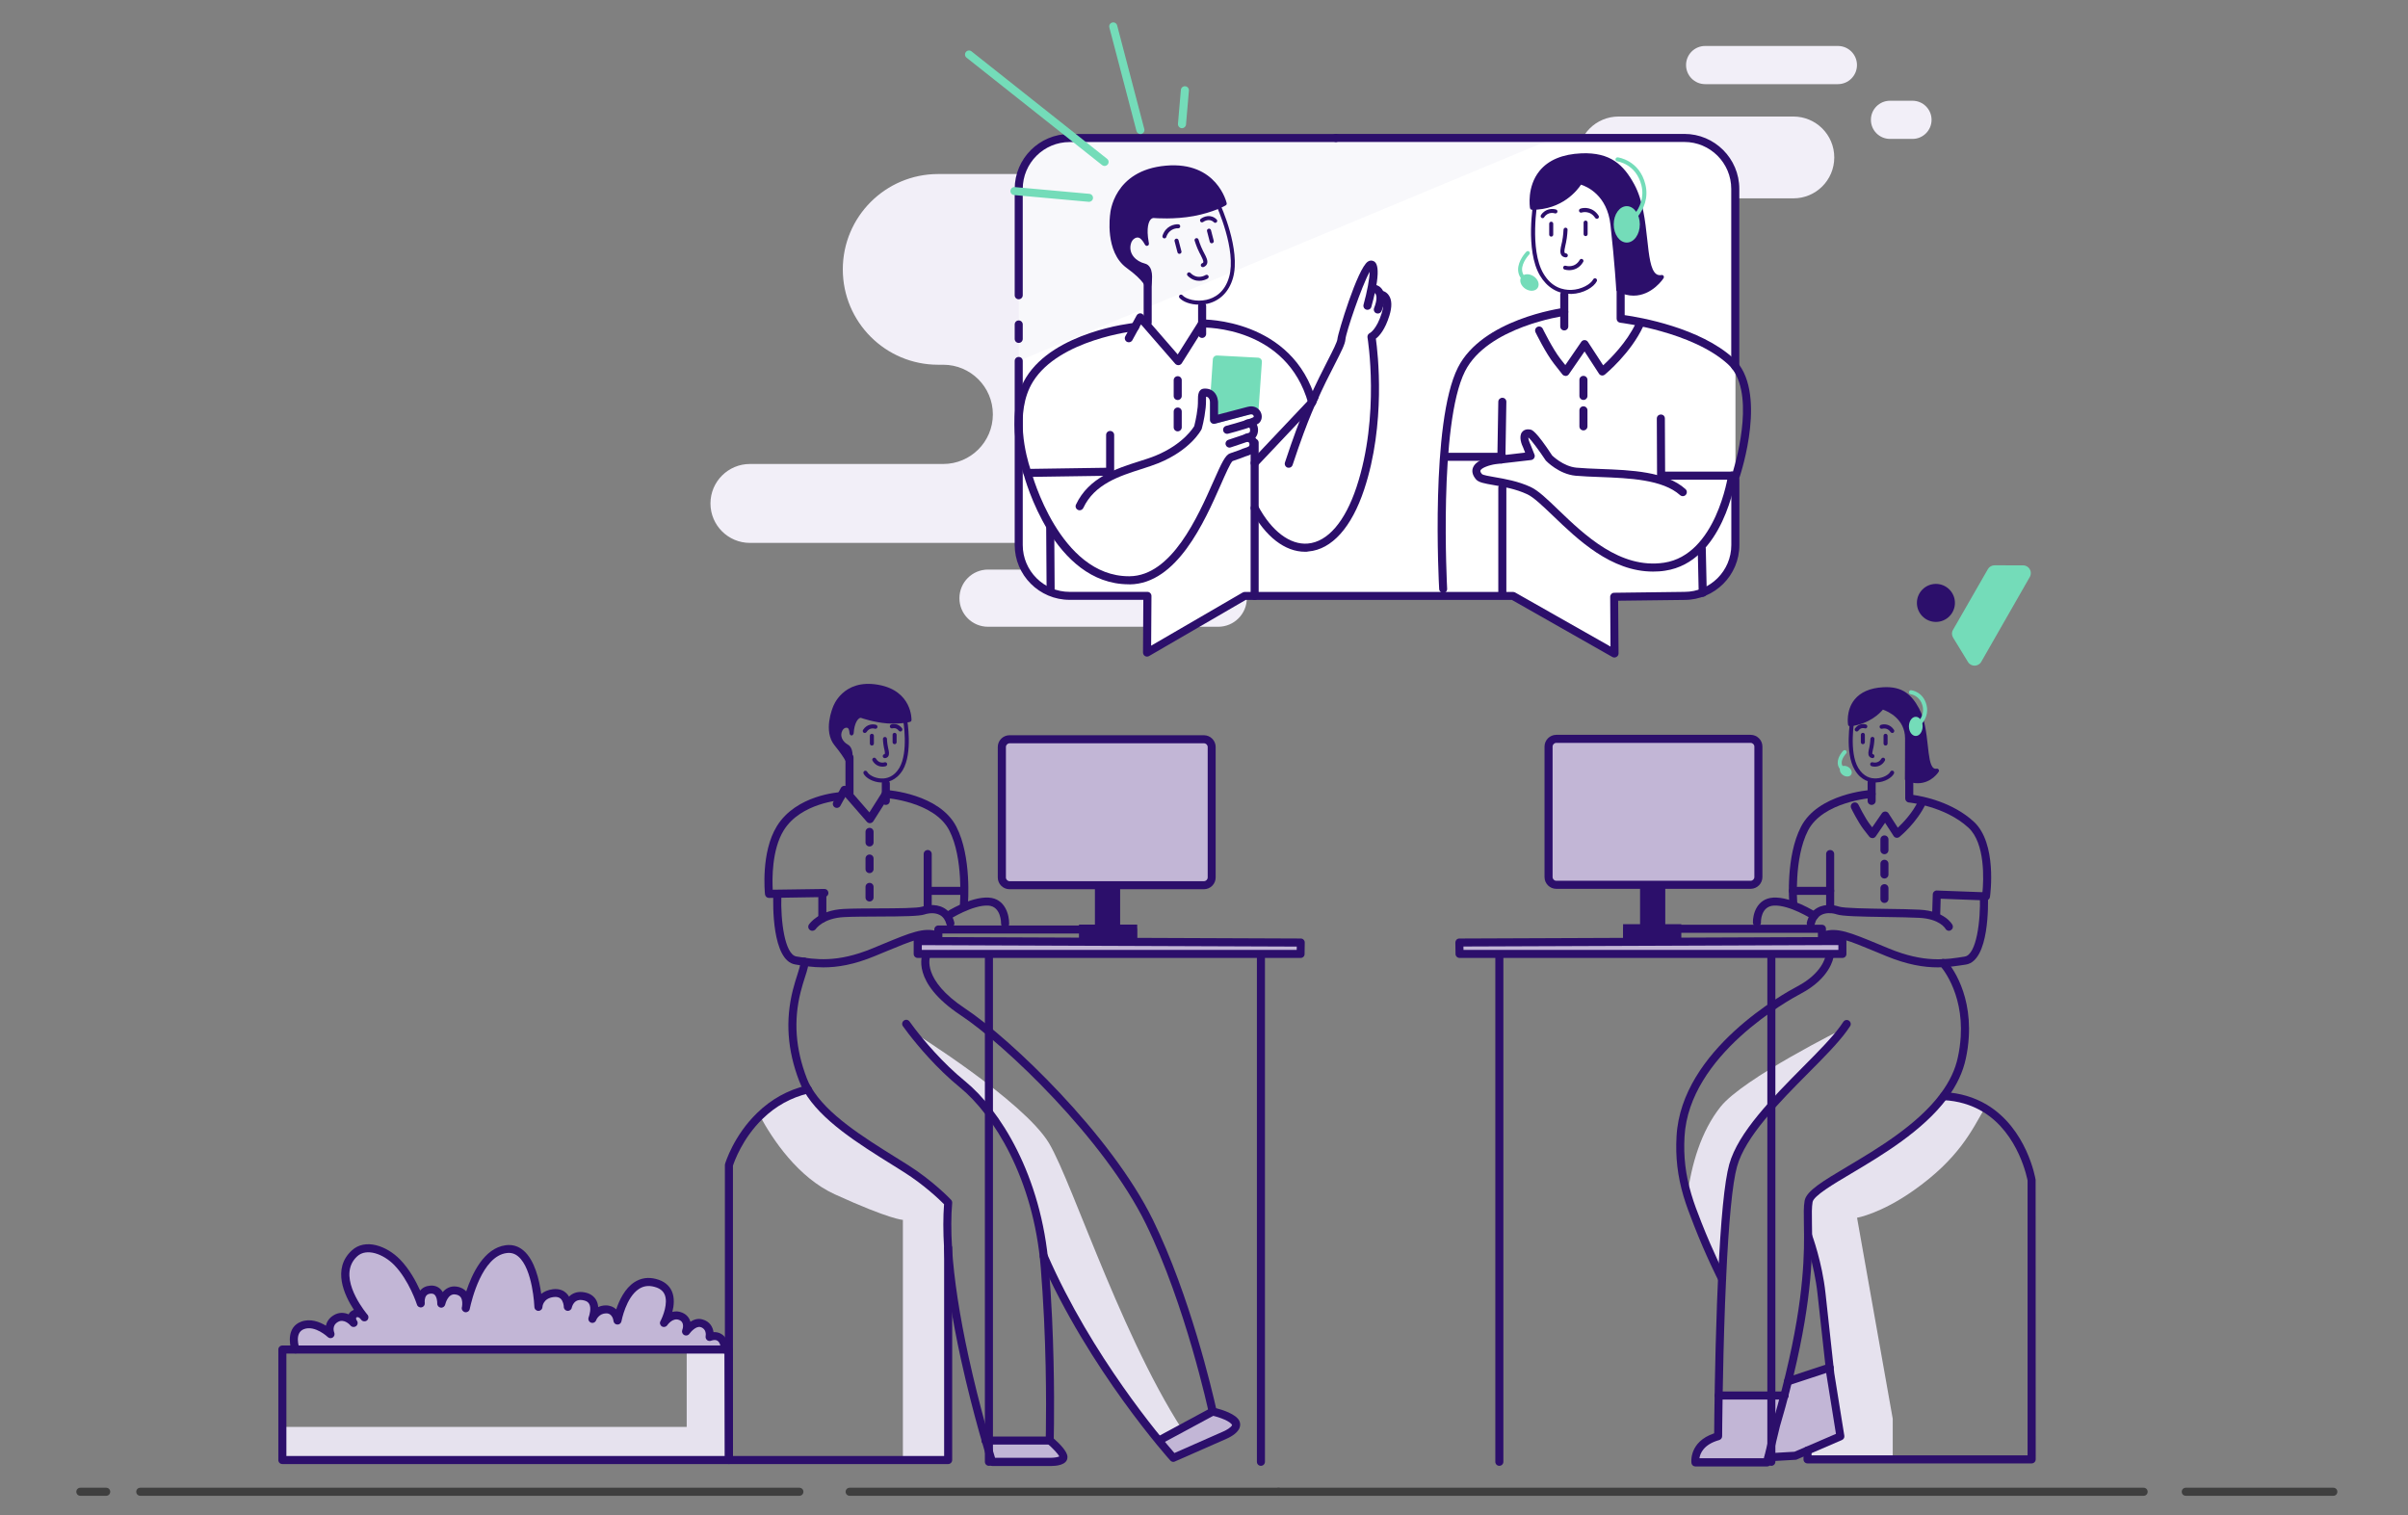 <svg width="286" height="180" viewBox="0 0 286 180" fill="none" xmlns="http://www.w3.org/2000/svg">
<rect x="0" y="0" width="286" height="180" fill="#808080" stroke="none"/>
<g clip-path="url(#clip0)">
<path d="M141.936 172.034L139.372 173.163C139.372 173.163 129.815 162.602 123.989 149.237C122.85 139.183 118.182 131.969 114.384 128.851C111.552 126.535 109.342 123.847 108.309 122.508C108.309 122.508 121.559 130.735 124.591 135.786C127.49 140.646 133.88 160.966 141.936 172.034Z" fill="#E6E2EE"/>
<path d="M138.013 171.106L139.62 172.962C139.62 172.962 147.015 170.13 146.815 169.097C146.614 168.064 143.763 167.806 143.763 167.806L138.013 171.106Z" fill="#C2B6D6"/>
<path d="M117.34 171.106H124.275C124.275 171.106 126.074 172.379 126.103 172.886C126.141 173.393 124.993 173.756 122.563 173.823C120.133 173.9 117.961 173.651 117.961 173.651L117.34 171.106Z" fill="#C2B6D6"/>
<path d="M211.973 165.108L212.432 163.865L217.292 162.238L218.832 170.695L212.863 173.173L210.184 173.087L211.973 165.108Z" fill="#C2B6D6"/>
<path d="M204.119 166.514L204.071 170.599C204.071 170.599 202.11 171.307 201.574 172.474C201.038 173.632 201.622 173.708 201.622 173.708H209.534L212.002 165.558L203.861 165.73L204.119 166.514Z" fill="#C2B6D6"/>
<path d="M199.699 20.671H111.427C105.171 20.671 100.101 25.741 100.101 31.998C100.101 38.254 105.171 43.325 111.427 43.325H112.03C115.283 43.325 117.923 45.965 117.923 49.218C117.923 52.471 115.283 55.111 112.03 55.111H89.07C86.487 55.111 84.382 57.206 84.382 59.799C84.382 62.382 86.478 64.486 89.07 64.486H176.739C178.241 64.486 179.456 63.271 179.456 61.769V60.564C179.456 59.062 180.671 57.847 182.173 57.847H194.256C195.758 57.847 196.973 56.632 196.973 55.13V46.07C196.973 44.568 198.188 43.353 199.69 43.353C201.192 43.353 202.406 42.139 202.406 40.636V23.416C202.416 21.886 201.201 20.671 199.699 20.671Z" fill="#F2EFF8"/>
<path d="M117.349 74.446H144.691C146.566 74.446 148.087 72.924 148.087 71.049C148.087 69.174 146.566 67.653 144.691 67.653H117.349C115.474 67.653 113.953 69.174 113.953 71.049C113.944 72.924 115.465 74.446 117.349 74.446Z" fill="#F2EFF8"/>
<path d="M202.521 9.995H218.287C219.54 9.995 220.554 8.98 220.554 7.727C220.554 6.474 219.54 5.46 218.287 5.46H202.521C201.268 5.46 200.254 6.474 200.254 7.727C200.254 8.98 201.268 9.995 202.521 9.995Z" fill="#F2EFF8"/>
<path d="M192.247 23.561H212.997C215.685 23.561 217.857 21.389 217.857 18.701C217.857 16.012 215.685 13.841 212.997 13.841H192.247C189.558 13.841 187.387 16.012 187.387 18.701C187.387 21.389 189.558 23.561 192.247 23.561Z" fill="#F2EFF8"/>
<path d="M224.477 16.5H227.146C228.399 16.5 229.413 15.486 229.413 14.233C229.413 12.98 228.399 11.966 227.146 11.966H224.477C223.224 11.966 222.209 12.98 222.209 14.233C222.209 15.486 223.224 16.5 224.477 16.5Z" fill="#F2EFF8"/>
<path d="M12.613 177.67H9.542C9.275 177.67 9.064 177.459 9.064 177.191C9.064 176.923 9.275 176.713 9.542 176.713H12.613C12.881 176.713 13.092 176.923 13.092 177.191C13.092 177.459 12.881 177.67 12.613 177.67Z" fill="#3F3F3F"/>
<path d="M94.944 177.67H16.66C16.392 177.67 16.182 177.459 16.182 177.191C16.182 176.923 16.392 176.713 16.66 176.713H94.944C95.212 176.713 95.422 176.923 95.422 177.191C95.422 177.459 95.212 177.67 94.944 177.67Z" fill="#3F3F3F"/>
<path d="M151.856 177.67H100.914C100.646 177.67 100.435 177.459 100.435 177.191C100.435 176.923 100.646 176.713 100.914 176.713H151.856C152.124 176.713 152.335 176.923 152.335 177.191C152.335 177.459 152.124 177.67 151.856 177.67Z" fill="#3F3F3F"/>
<path d="M254.602 177.67H151.856C151.588 177.67 151.378 177.459 151.378 177.191C151.378 176.923 151.588 176.713 151.856 176.713H254.602C254.87 176.713 255.081 176.923 255.081 177.191C255.081 177.459 254.87 177.67 254.602 177.67Z" fill="#3F3F3F"/>
<path d="M277.132 177.67H259.606C259.338 177.67 259.127 177.459 259.127 177.191C259.127 176.923 259.338 176.713 259.606 176.713H277.132C277.4 176.713 277.61 176.923 277.61 177.191C277.61 177.459 277.4 177.67 277.132 177.67Z" fill="#3F3F3F"/>
<path d="M218.976 122.164C216.058 126.22 207.419 132.802 205.85 138.437C205.21 140.723 204.798 146.148 204.54 151.897C204.54 151.897 203.076 149.046 201.622 145.325C201.22 144.292 200.78 143.192 200.417 141.967C200.895 138.351 202.005 134.409 204.358 131.453C207.075 128.057 218.976 122.164 218.976 122.164Z" fill="#E6E2EE"/>
<path d="M235.727 131.625C234.206 134.256 232.675 137.604 227.251 141.421C223.348 144.167 220.564 144.645 220.564 144.645L224.802 168.524V173.336H214.681V172.293L218.593 170.609L217.388 163.157C217.388 163.157 216.747 157.312 216.345 153.638C215.953 149.974 214.747 146.779 214.747 146.779C214.738 144.875 214.652 143.622 214.805 142.742C215.197 140.503 226.007 136.791 230.867 130.219C232.828 130.305 234.426 130.85 235.727 131.625Z" fill="#E6E2EE"/>
<path d="M178.078 174.11C177.811 174.11 177.6 173.9 177.6 173.632V113.687C177.6 113.419 177.811 113.209 178.078 113.209C178.346 113.209 178.557 113.419 178.557 113.687V173.632C178.557 173.9 178.337 174.11 178.078 174.11Z" fill="#2C0F6B"/>
<path d="M173.333 111.956L218.832 111.774V113.305H173.353L173.333 111.956Z" fill="#C2B6D6"/>
<path d="M218.832 113.783H173.353C173.094 113.783 172.874 113.573 172.874 113.314L172.855 111.966C172.855 111.841 172.903 111.717 172.989 111.621C173.075 111.525 173.199 111.478 173.324 111.478L218.823 111.296C218.947 111.296 219.072 111.344 219.158 111.439C219.244 111.525 219.301 111.65 219.301 111.774V113.305C219.311 113.573 219.091 113.783 218.832 113.783ZM173.821 112.827H218.345V112.253L173.812 112.425L173.821 112.827Z" fill="#2C0F6B"/>
<path d="M210.031 173.575C209.782 173.575 209.572 173.383 209.553 173.125C209.534 172.857 209.735 172.637 210.002 172.618L213.131 172.436L218.058 170.313L216.919 163.224L215.867 153.676C215.484 150.108 214.307 146.96 214.298 146.932C214.202 146.683 214.327 146.405 214.575 146.319C214.824 146.224 215.101 146.348 215.188 146.597C215.235 146.731 216.412 149.897 216.814 153.58L217.857 163.099L219.052 170.533C219.091 170.753 218.966 170.963 218.765 171.049L213.418 173.355C213.37 173.374 213.312 173.393 213.255 173.393L210.05 173.575C210.05 173.575 210.041 173.575 210.031 173.575Z" fill="#2C0F6B"/>
<path d="M209.888 174.187H201.364C201.125 174.187 200.933 174.015 200.895 173.785C200.895 173.757 200.531 171.288 203.593 170.246C203.602 168.648 203.669 161.808 203.928 154.834L204.052 151.868C204.368 144.894 204.817 140.331 205.382 138.303C206.444 134.495 210.519 130.391 214.106 126.765C215.905 124.957 217.598 123.245 218.584 121.877C218.708 121.695 218.832 121.532 218.928 121.379C219.072 121.159 219.359 121.083 219.588 121.226C219.808 121.37 219.885 121.657 219.741 121.886C219.636 122.058 219.502 122.25 219.359 122.441C218.335 123.866 216.613 125.608 214.786 127.444C211.275 130.984 207.305 134.992 206.31 138.561C205.764 140.493 205.315 145.114 205.009 151.906L204.884 154.853C204.588 162.774 204.54 170.514 204.54 170.59C204.54 170.801 204.396 170.992 204.195 171.049C202.339 171.566 201.928 172.637 201.842 173.211H209.505L210.481 169.165C210.643 168.619 210.787 168.112 210.93 167.615L211.131 166.907C213.992 156.489 214.288 150.414 214.269 146.75C214.269 146.243 214.26 145.793 214.25 145.372C214.231 144.176 214.212 143.315 214.336 142.627C214.537 141.46 216.489 140.302 219.445 138.542C222.946 136.456 227.749 133.605 230.494 129.893C231.566 128.458 232.235 127.033 232.541 125.56C232.714 124.775 232.819 123.991 232.876 123.149C233.211 117.734 230.456 114.74 230.427 114.711C230.245 114.52 230.255 114.214 230.446 114.032C230.638 113.85 230.944 113.86 231.126 114.051C231.25 114.185 234.196 117.352 233.833 123.206C233.776 124.096 233.661 124.928 233.479 125.751C233.144 127.339 232.398 128.927 231.26 130.458C228.399 134.313 223.511 137.231 219.933 139.355C217.704 140.675 215.408 142.043 215.283 142.78C215.178 143.382 215.188 144.205 215.207 145.344C215.216 145.765 215.226 146.224 215.226 146.731C215.245 150.452 214.939 156.613 212.05 167.146L211.849 167.854C211.705 168.361 211.562 168.878 211.409 169.394L210.347 173.776C210.309 174.034 210.108 174.187 209.888 174.187Z" fill="#2C0F6B"/>
<path d="M204.54 152.375C204.368 152.375 204.195 152.279 204.109 152.117C204.09 152.088 202.617 149.208 201.172 145.496L201.115 145.343C200.723 144.329 200.311 143.287 199.957 142.1C199.249 139.709 198.982 137.441 199.125 134.964C199.69 124.679 212.05 117.906 213.456 117.17C216.469 115.582 216.804 113.63 216.814 113.553C216.852 113.295 217.101 113.113 217.359 113.152C217.617 113.19 217.799 113.429 217.761 113.687C217.751 113.793 217.378 116.184 213.896 118.021C212.538 118.739 200.608 125.273 200.072 135.021C199.938 137.384 200.197 139.546 200.876 141.832C201.211 142.971 201.612 144.004 202.005 144.999L202.062 145.152C203.497 148.807 204.951 151.648 204.961 151.677C205.085 151.916 204.99 152.203 204.75 152.318C204.683 152.356 204.616 152.375 204.54 152.375Z" fill="#2C0F6B"/>
<path d="M211.964 166.237H204.128C203.861 166.237 203.65 166.026 203.65 165.759C203.65 165.491 203.861 165.28 204.128 165.28H211.964C212.231 165.28 212.442 165.491 212.442 165.759C212.442 166.026 212.231 166.237 211.964 166.237Z" fill="#2C0F6B"/>
<path d="M210.385 174.11C210.117 174.11 209.907 173.9 209.907 173.632V113.687C209.907 113.419 210.117 113.209 210.385 113.209C210.653 113.209 210.863 113.419 210.863 113.687V173.632C210.863 173.9 210.643 174.11 210.385 174.11Z" fill="#2C0F6B"/>
<path d="M222.755 92.947C222.123 92.947 221.042 92.737 220.287 91.445C219.081 89.407 219.751 85.59 219.78 85.428C219.799 85.294 219.923 85.217 220.057 85.236C220.191 85.255 220.277 85.38 220.248 85.514C220.239 85.552 219.588 89.321 220.698 91.196C221.339 92.277 222.209 92.497 222.841 92.459C223.692 92.43 224.362 91.981 224.515 91.665C224.572 91.55 224.716 91.502 224.84 91.56C224.955 91.617 225.003 91.761 224.946 91.885C224.697 92.373 223.855 92.909 222.86 92.938C222.822 92.947 222.793 92.947 222.755 92.947Z" fill="#2C0F6B"/>
<path d="M222.42 90.048C222.41 90.048 222.401 90.048 222.401 90.048C222.19 90.029 222.076 89.924 222.009 89.838C221.836 89.598 221.913 89.254 221.999 88.891L222.037 88.699C222.133 88.249 222.152 87.762 222.152 87.752C222.162 87.618 222.276 87.532 222.401 87.522C222.535 87.532 222.64 87.637 222.63 87.771C222.63 87.79 222.611 88.307 222.506 88.795L222.458 88.996C222.42 89.177 222.343 89.493 222.391 89.56C222.525 89.57 222.64 89.694 222.63 89.828C222.621 89.952 222.535 90.048 222.42 90.048Z" fill="#2C0F6B"/>
<path d="M224.745 87.063C224.668 87.063 224.592 87.025 224.544 86.958C224.151 86.365 223.587 86.556 223.558 86.556C223.434 86.594 223.3 86.537 223.252 86.403C223.214 86.279 223.271 86.145 223.405 86.097C223.731 85.982 224.477 85.963 224.946 86.69C225.022 86.805 224.984 86.948 224.879 87.025C224.84 87.054 224.792 87.063 224.745 87.063Z" fill="#2C0F6B"/>
<path d="M220.526 86.891C220.478 86.891 220.43 86.872 220.382 86.843C220.277 86.766 220.248 86.614 220.334 86.508C220.755 85.934 221.358 85.963 221.626 86.059C221.75 86.106 221.817 86.24 221.769 86.365C221.731 86.489 221.597 86.556 221.463 86.508C221.415 86.489 221.014 86.374 220.717 86.795C220.669 86.862 220.602 86.891 220.526 86.891Z" fill="#2C0F6B"/>
<path d="M223.951 88.556C223.817 88.556 223.711 88.451 223.711 88.317V87.398C223.711 87.264 223.817 87.159 223.951 87.159C224.085 87.159 224.19 87.264 224.19 87.398V88.317C224.19 88.451 224.085 88.556 223.951 88.556Z" fill="#2C0F6B"/>
<path d="M221.253 88.393C221.119 88.393 221.014 88.288 221.014 88.154V87.283C221.014 87.149 221.119 87.044 221.253 87.044C221.387 87.044 221.492 87.149 221.492 87.283V88.154C221.492 88.288 221.387 88.393 221.253 88.393Z" fill="#2C0F6B"/>
<path d="M222.678 91.062C222.525 91.062 222.391 91.043 222.286 91.005C222.162 90.967 222.095 90.833 222.133 90.699C222.171 90.574 222.305 90.507 222.43 90.546C222.496 90.565 223.09 90.727 223.453 90.115C223.52 90 223.664 89.962 223.778 90.029C223.893 90.096 223.931 90.24 223.865 90.354C223.549 90.909 223.061 91.062 222.678 91.062Z" fill="#2C0F6B"/>
<path d="M226.486 92.545C228.916 93.482 230.045 91.55 230.045 91.55C228.265 91.837 229.212 87.015 227.71 84.26C226.955 82.873 225.998 81.744 223.664 81.878C219.091 82.146 219.722 86.04 219.722 86.04C222.334 85.724 223.539 84.021 223.539 84.021C223.539 84.021 226.495 84.844 226.495 87.733C226.505 90.727 226.486 92.545 226.486 92.545Z" fill="#2C0F6B"/>
<path d="M227.758 93.033C227.356 93.033 226.907 92.957 226.4 92.765C226.304 92.727 226.247 92.641 226.247 92.536C226.247 92.536 226.266 90.718 226.266 87.714C226.266 85.38 224.218 84.49 223.635 84.289C223.271 84.72 222.028 86.002 219.76 86.27C219.636 86.289 219.512 86.193 219.493 86.069C219.483 86.002 219.234 84.385 220.258 83.103C220.975 82.213 222.114 81.716 223.654 81.63C225.988 81.496 227.05 82.539 227.921 84.136C228.619 85.418 228.801 87.073 228.964 88.537C229.097 89.761 229.222 90.909 229.643 91.225C229.748 91.302 229.863 91.33 230.016 91.302C230.102 91.282 230.198 91.33 230.255 91.397C230.303 91.474 230.312 91.57 230.265 91.656C230.245 91.684 229.432 93.033 227.758 93.033ZM226.735 92.373C228.256 92.89 229.184 92.191 229.605 91.742C229.518 91.713 229.432 91.665 229.356 91.608C228.772 91.168 228.648 90.029 228.495 88.585C228.342 87.169 228.16 85.552 227.509 84.356C226.706 82.873 225.787 81.984 223.692 82.099C222.296 82.175 221.272 82.615 220.641 83.4C219.961 84.251 219.923 85.294 219.952 85.753C222.267 85.389 223.348 83.878 223.367 83.868C223.424 83.782 223.53 83.744 223.625 83.773C223.654 83.782 226.754 84.681 226.754 87.714C226.744 90.192 226.735 91.856 226.735 92.373Z" fill="#2C0F6B"/>
<path d="M222.296 95.606C222.028 95.606 221.817 95.396 221.817 95.128V92.928C221.817 92.66 222.028 92.449 222.296 92.449C222.563 92.449 222.774 92.66 222.774 92.928V95.128C222.774 95.396 222.554 95.606 222.296 95.606Z" fill="#2C0F6B"/>
<path d="M212.997 107.776C212.748 107.776 212.538 107.584 212.518 107.336C212.499 107.106 212.078 101.739 213.906 98.2C215.924 94.287 221.999 93.837 222.257 93.828C222.516 93.818 222.745 94.009 222.764 94.277C222.783 94.545 222.583 94.765 222.315 94.784C222.257 94.784 216.517 95.215 214.747 98.639C213.045 101.94 213.456 107.211 213.466 107.269C213.485 107.537 213.293 107.766 213.025 107.785C213.016 107.776 213.006 107.776 212.997 107.776Z" fill="#2C0F6B"/>
<path d="M222.382 99.548C222.238 99.548 222.095 99.481 222.009 99.367L221.358 98.534C220.688 97.673 219.894 96.066 219.866 95.999C219.751 95.76 219.847 95.473 220.086 95.358C220.325 95.243 220.612 95.339 220.727 95.578C220.736 95.597 221.511 97.166 222.114 97.951L222.363 98.266L223.511 96.602C223.597 96.468 223.74 96.401 223.912 96.391C224.075 96.391 224.218 96.477 224.305 96.611L225.405 98.314C226.017 97.74 227.175 96.535 227.835 95.119C227.949 94.88 228.227 94.775 228.466 94.889C228.705 95.004 228.81 95.282 228.696 95.521C227.682 97.692 225.692 99.338 225.606 99.405C225.5 99.491 225.366 99.529 225.233 99.51C225.099 99.491 224.974 99.414 224.907 99.3L223.893 97.731L222.783 99.347C222.697 99.472 222.554 99.548 222.401 99.558C222.391 99.548 222.391 99.548 222.382 99.548Z" fill="#2C0F6B"/>
<path d="M229.968 109.153C229.958 109.153 229.958 109.153 229.949 109.153C229.681 109.143 229.48 108.923 229.48 108.665L229.557 106.235C229.557 106.11 229.614 105.986 229.71 105.9C229.805 105.814 229.93 105.756 230.054 105.776L235.459 105.976C235.593 104.58 235.823 100.17 233.785 98.304C230.982 95.731 226.763 95.329 226.725 95.319C226.476 95.3 226.285 95.09 226.285 94.841V92.459C226.285 92.191 226.495 91.981 226.763 91.981C227.031 91.981 227.242 92.191 227.242 92.459V94.42C228.457 94.592 231.91 95.281 234.426 97.596C237.22 100.16 236.387 106.273 236.349 106.541C236.311 106.78 236.11 106.971 235.861 106.952L230.494 106.751L230.437 108.693C230.437 108.952 230.226 109.153 229.968 109.153Z" fill="#2C0F6B"/>
<path d="M231.48 110.559C231.307 110.559 231.145 110.464 231.059 110.311C231.03 110.253 230.37 109.144 227.949 109.019C226.955 108.971 225.567 108.943 224.104 108.924C220.841 108.876 218.813 108.828 218.144 108.608C217.637 108.436 216.881 108.369 216.307 108.684C215.924 108.895 215.656 109.268 215.532 109.785C215.465 110.043 215.207 110.196 214.948 110.129C214.69 110.062 214.537 109.804 214.604 109.545C214.795 108.77 215.226 108.177 215.848 107.833C216.91 107.249 218.105 107.575 218.44 107.689C219.014 107.881 221.846 107.919 224.113 107.957C225.587 107.976 226.974 107.996 227.988 108.053C231.011 108.206 231.853 109.785 231.891 109.851C232.015 110.091 231.92 110.378 231.69 110.492C231.633 110.54 231.556 110.559 231.48 110.559Z" fill="#2C0F6B"/>
<path d="M230.159 114.903C228.504 114.903 226.543 114.597 224.008 113.554L222.784 113.047C219.531 111.698 218.182 111.143 216.852 111.545C216.603 111.621 216.336 111.478 216.259 111.229C216.183 110.98 216.326 110.713 216.575 110.636C218.23 110.129 219.77 110.77 223.147 112.167L224.372 112.674C228.562 114.396 231.116 113.984 233.355 113.621C234.761 113.391 235.249 109.306 235.153 106.484C235.144 106.216 235.354 105.996 235.612 105.987C235.871 105.977 236.1 106.188 236.11 106.446C236.139 107.23 236.301 114.109 233.508 114.568C232.494 114.721 231.413 114.903 230.159 114.903Z" fill="#2C0F6B"/>
<path d="M217.369 108.464C217.101 108.464 216.89 108.254 216.89 107.986V101.442C216.89 101.174 217.101 100.964 217.369 100.964C217.637 100.964 217.847 101.174 217.847 101.442V107.986C217.847 108.254 217.627 108.464 217.369 108.464Z" fill="#2C0F6B"/>
<path d="M217.369 106.293H212.949C212.681 106.293 212.471 106.082 212.471 105.814C212.471 105.546 212.681 105.336 212.949 105.336H217.369C217.637 105.336 217.847 105.546 217.847 105.814C217.847 106.082 217.627 106.293 217.369 106.293Z" fill="#2C0F6B"/>
<path d="M208.673 110.052C208.414 110.052 208.204 109.841 208.194 109.583C208.175 108.607 208.654 106.732 210.615 106.617C212.758 106.493 215.618 108.301 215.742 108.378C215.962 108.521 216.029 108.818 215.886 109.038C215.742 109.258 215.446 109.325 215.226 109.181C215.197 109.162 212.518 107.459 210.672 107.565C209.122 107.66 209.141 109.478 209.151 109.554C209.161 109.822 208.95 110.033 208.682 110.042C208.682 110.052 208.673 110.052 208.673 110.052Z" fill="#2C0F6B"/>
<path d="M223.817 101.461C223.549 101.461 223.338 101.251 223.338 100.983V99.711C223.338 99.443 223.549 99.232 223.817 99.232C224.085 99.232 224.295 99.443 224.295 99.711V100.983C224.295 101.241 224.085 101.461 223.817 101.461Z" fill="#2C0F6B"/>
<path d="M223.817 104.35C223.549 104.35 223.338 104.14 223.338 103.872V102.599C223.338 102.332 223.549 102.121 223.817 102.121C224.085 102.121 224.295 102.332 224.295 102.599V103.872C224.295 104.13 224.085 104.35 223.817 104.35Z" fill="#2C0F6B"/>
<path d="M223.817 107.25C223.549 107.25 223.338 107.039 223.338 106.771V105.499C223.338 105.231 223.549 105.021 223.817 105.021C224.085 105.021 224.295 105.231 224.295 105.499V106.771C224.295 107.039 224.085 107.25 223.817 107.25Z" fill="#2C0F6B"/>
<path d="M193.28 112.214C193.012 112.214 192.802 112.004 192.802 111.736V110.32C192.802 110.052 193.012 109.842 193.28 109.842H216.393C216.661 109.842 216.871 110.052 216.871 110.32V111.42C216.871 111.688 216.661 111.899 216.393 111.899C216.125 111.899 215.915 111.688 215.915 111.42V110.798H193.758V111.736C193.758 111.994 193.548 112.214 193.28 112.214Z" fill="#2C0F6B"/>
<path d="M199.69 109.774H192.773V111.449H199.69V109.774Z" fill="#2C0F6B"/>
<path d="M197.786 104.838H194.791V110.291H197.786V104.838Z" fill="#2C0F6B"/>
<path d="M207.926 87.762H184.842C184.335 87.762 183.924 88.173 183.924 88.68V104.178C183.924 104.685 184.335 105.097 184.842 105.097H207.926C208.433 105.097 208.845 104.685 208.845 104.178V88.68C208.845 88.173 208.433 87.762 207.926 87.762Z" fill="#C2B6D6"/>
<path d="M207.926 105.575H184.842C184.077 105.575 183.445 104.953 183.445 104.178V88.68C183.445 87.915 184.067 87.283 184.842 87.283H207.926C208.692 87.283 209.323 87.905 209.323 88.68V104.178C209.323 104.943 208.692 105.575 207.926 105.575ZM184.842 88.24C184.603 88.24 184.402 88.441 184.402 88.68V104.178C184.402 104.417 184.603 104.618 184.842 104.618H207.926C208.166 104.618 208.367 104.417 208.367 104.178V88.68C208.367 88.441 208.166 88.24 207.926 88.24H184.842Z" fill="#2C0F6B"/>
<path d="M227.375 86.68C227.299 86.68 227.222 86.642 227.175 86.566C227.108 86.451 227.136 86.307 227.251 86.24C227.309 86.202 228.696 85.303 228.351 83.877C228.045 82.615 226.983 82.471 226.935 82.462C226.801 82.442 226.715 82.328 226.725 82.194C226.744 82.06 226.859 81.974 226.993 81.983C227.05 81.993 228.428 82.165 228.82 83.763C229.251 85.523 227.586 86.604 227.509 86.642C227.471 86.661 227.423 86.68 227.375 86.68Z" fill="#74DCB9"/>
<path d="M227.538 87.418C227.987 87.418 228.351 86.908 228.351 86.279C228.351 85.65 227.987 85.141 227.538 85.141C227.089 85.141 226.725 85.65 226.725 86.279C226.725 86.908 227.089 87.418 227.538 87.418Z" fill="#74DCB9"/>
<path d="M218.88 91.618C218.823 91.618 218.765 91.598 218.727 91.56C218.44 91.302 218.278 90.996 218.268 90.642C218.239 89.876 218.899 89.188 218.928 89.168C219.024 89.073 219.167 89.073 219.263 89.168C219.359 89.264 219.359 89.408 219.263 89.503C219.253 89.513 218.718 90.077 218.737 90.632C218.746 90.852 218.842 91.034 219.033 91.206C219.129 91.292 219.139 91.445 219.052 91.541C219.014 91.589 218.947 91.618 218.88 91.618Z" fill="#74DCB9"/>
<path d="M219.86 92.015C220.034 91.75 219.892 91.35 219.543 91.121C219.194 90.891 218.77 90.92 218.596 91.185C218.422 91.45 218.564 91.851 218.913 92.08C219.262 92.309 219.686 92.28 219.86 92.015Z" fill="#74DCB9"/>
<path d="M212.375 164.544C212.174 164.544 211.983 164.42 211.916 164.219C211.83 163.97 211.973 163.702 212.222 163.616L217.158 161.99C217.407 161.904 217.675 162.047 217.761 162.296C217.847 162.545 217.704 162.813 217.455 162.899L212.518 164.525C212.48 164.535 212.423 164.544 212.375 164.544Z" fill="#2C0F6B"/>
<path d="M241.295 173.824H214.681C214.413 173.824 214.202 173.613 214.202 173.345V172.293C214.202 172.025 214.413 171.815 214.681 171.815C214.948 171.815 215.159 172.025 215.159 172.293V172.867H240.817V140.216C240.807 140.216 239.841 134.648 235.478 132.037C234.11 131.223 232.561 130.764 230.858 130.678C230.59 130.668 230.389 130.439 230.408 130.171C230.418 129.903 230.647 129.693 230.915 129.721C232.771 129.817 234.474 130.324 235.976 131.214C240.731 134.074 241.735 139.891 241.773 140.139L241.783 173.345C241.773 173.613 241.563 173.824 241.295 173.824Z" fill="#2C0F6B"/>
<path d="M86.573 173.421H33.536V169.489H81.56V160.296H86.525L86.573 173.421Z" fill="#E6E2EE"/>
<path d="M112.614 148.214V173.422H107.237V144.894C107.237 144.894 105.802 144.894 99.153 141.862C94.781 139.862 91.787 135.376 90.247 132.534C91.634 131.176 93.49 129.98 95.93 129.396C98.092 133.156 103.525 136.237 107.62 138.829C110.538 140.676 112.633 142.876 112.633 142.876C112.489 144.502 112.499 146.32 112.614 148.214Z" fill="#E6E2EE"/>
<path d="M104.75 92.947C104.712 92.947 104.683 92.947 104.654 92.947C103.659 92.909 102.808 92.383 102.569 91.895C102.511 91.78 102.559 91.636 102.674 91.569C102.789 91.512 102.932 91.56 102.999 91.675C103.152 91.99 103.822 92.44 104.673 92.469C105.295 92.497 106.175 92.287 106.816 91.206C107.926 89.321 107.276 85.561 107.266 85.523C107.247 85.389 107.333 85.265 107.457 85.246C107.582 85.227 107.716 85.313 107.735 85.437C107.763 85.6 108.424 89.417 107.228 91.455C106.453 92.737 105.381 92.947 104.75 92.947Z" fill="#2C0F6B"/>
<path d="M105.085 90.048C104.96 90.048 104.855 89.953 104.846 89.838C104.836 89.704 104.932 89.589 105.056 89.579C105.152 89.503 105.075 89.187 105.037 89.005L104.989 88.805C104.884 88.307 104.865 87.8 104.865 87.781C104.865 87.647 104.96 87.542 105.094 87.532C105.238 87.542 105.334 87.628 105.343 87.762C105.343 87.762 105.362 88.259 105.458 88.709L105.496 88.9C105.582 89.264 105.659 89.608 105.487 89.847C105.429 89.933 105.314 90.029 105.094 90.058C105.104 90.048 105.094 90.048 105.085 90.048Z" fill="#2C0F6B"/>
<path d="M103.554 88.556C103.42 88.556 103.315 88.451 103.315 88.317V87.398C103.315 87.264 103.42 87.159 103.554 87.159C103.688 87.159 103.793 87.264 103.793 87.398V88.317C103.793 88.451 103.688 88.556 103.554 88.556Z" fill="#2C0F6B"/>
<path d="M106.252 88.393C106.118 88.393 106.013 88.288 106.013 88.154V87.283C106.013 87.149 106.118 87.044 106.252 87.044C106.386 87.044 106.491 87.149 106.491 87.283V88.154C106.491 88.288 106.386 88.393 106.252 88.393Z" fill="#2C0F6B"/>
<path d="M102.712 87.063C102.664 87.063 102.626 87.053 102.578 87.025C102.464 86.948 102.435 86.805 102.511 86.69C102.98 85.963 103.726 85.992 104.052 86.097C104.176 86.135 104.243 86.278 104.205 86.403C104.166 86.527 104.023 86.594 103.899 86.556C103.841 86.537 103.286 86.374 102.913 86.958C102.865 87.025 102.789 87.063 102.712 87.063Z" fill="#2C0F6B"/>
<path d="M106.941 86.892C106.864 86.892 106.797 86.853 106.749 86.796C106.443 86.385 106.041 86.499 106.003 86.509C105.879 86.547 105.745 86.48 105.697 86.356C105.659 86.232 105.716 86.098 105.841 86.05C106.108 85.954 106.711 85.935 107.132 86.499C107.209 86.605 107.189 86.758 107.084 86.834C107.036 86.873 106.989 86.892 106.941 86.892Z" fill="#2C0F6B"/>
<path d="M104.827 91.062C104.444 91.062 103.956 90.909 103.631 90.354C103.564 90.24 103.602 90.096 103.717 90.029C103.832 89.962 103.975 90 104.042 90.115C104.406 90.756 105.037 90.555 105.056 90.546C105.18 90.507 105.314 90.574 105.362 90.699C105.401 90.823 105.334 90.957 105.209 91.005C105.113 91.043 104.98 91.062 104.827 91.062Z" fill="#2C0F6B"/>
<path d="M105.209 95.606C104.941 95.606 104.731 95.396 104.731 95.128V93.071C104.731 92.803 104.941 92.593 105.209 92.593C105.477 92.593 105.688 92.803 105.688 93.071V95.128C105.688 95.396 105.477 95.606 105.209 95.606Z" fill="#2C0F6B"/>
<path d="M114.489 107.938C114.479 107.938 114.46 107.938 114.451 107.938C114.192 107.919 113.991 107.69 114.011 107.422C114.011 107.364 114.451 101.94 112.748 98.639C110.978 95.205 105.238 94.784 105.18 94.784C104.913 94.765 104.721 94.535 104.731 94.277C104.75 94.009 104.97 93.818 105.238 93.828C105.496 93.847 111.581 94.287 113.59 98.2C115.417 101.749 114.977 107.269 114.948 107.508C114.938 107.747 114.728 107.938 114.489 107.938Z" fill="#2C0F6B"/>
<path d="M96.475 110.559C96.389 110.559 96.293 110.53 96.216 110.482C95.996 110.339 95.93 110.042 96.073 109.822C96.121 109.755 97.202 108.119 100.196 107.966C101.287 107.909 102.827 107.909 104.319 107.899C106.491 107.89 108.959 107.88 109.505 107.698C109.839 107.583 111.035 107.258 112.097 107.842C112.719 108.186 113.15 108.77 113.341 109.554C113.408 109.812 113.245 110.071 112.996 110.138C112.738 110.205 112.48 110.042 112.413 109.793C112.279 109.277 112.021 108.904 111.638 108.693C111.064 108.377 110.318 108.444 109.811 108.617C109.17 108.827 107.304 108.856 104.329 108.865C102.846 108.875 101.325 108.875 100.254 108.932C97.785 109.057 96.924 110.3 96.886 110.358C96.781 110.482 96.628 110.559 96.475 110.559Z" fill="#2C0F6B"/>
<path d="M97.795 114.903C96.542 114.903 95.461 114.73 94.447 114.558C91.653 114.109 91.816 107.221 91.844 106.436C91.854 106.168 92.084 105.967 92.342 105.977C92.61 105.986 92.811 106.206 92.801 106.474C92.706 109.306 93.193 113.391 94.6 113.611C96.848 113.975 99.393 114.386 103.583 112.664L104.807 112.157C108.184 110.76 109.725 110.119 111.38 110.626C111.628 110.703 111.772 110.971 111.695 111.219C111.619 111.468 111.351 111.612 111.102 111.535C109.772 111.133 108.433 111.688 105.171 113.037L103.946 113.544C101.421 114.596 99.46 114.903 97.795 114.903Z" fill="#2C0F6B"/>
<path d="M110.184 108.464C109.916 108.464 109.706 108.254 109.706 107.986V101.442C109.706 101.174 109.916 100.964 110.184 100.964C110.452 100.964 110.662 101.174 110.662 101.442V107.986C110.662 108.254 110.452 108.464 110.184 108.464Z" fill="#2C0F6B"/>
<path d="M114.431 106.293H110.423C110.155 106.293 109.945 106.082 109.945 105.814C109.945 105.546 110.155 105.336 110.423 105.336H114.431C114.699 105.336 114.91 105.546 114.91 105.814C114.91 106.082 114.699 106.293 114.431 106.293Z" fill="#2C0F6B"/>
<path d="M119.377 110.195C119.11 110.195 118.899 109.975 118.899 109.707C118.899 109.621 118.909 107.66 117.378 107.564C115.522 107.469 112.853 109.162 112.824 109.181C112.604 109.325 112.308 109.258 112.164 109.038C112.021 108.818 112.088 108.521 112.308 108.378C112.432 108.301 115.273 106.483 117.435 106.617C119.397 106.732 119.875 108.703 119.856 109.727C119.856 109.985 119.636 110.195 119.377 110.195Z" fill="#2C0F6B"/>
<path d="M149.761 174.11C149.493 174.11 149.283 173.9 149.283 173.632V113.687C149.283 113.419 149.493 113.209 149.761 113.209C150.029 113.209 150.239 113.419 150.239 113.687V173.632C150.239 173.9 150.019 174.11 149.761 174.11Z" fill="#2C0F6B"/>
<path d="M154.506 111.955L109.007 111.773V113.304H154.478L154.506 111.955Z" fill="#C2B6D6"/>
<path d="M154.477 113.783H108.998C108.73 113.783 108.519 113.573 108.519 113.305V111.774C108.519 111.65 108.567 111.525 108.663 111.439C108.749 111.353 108.883 111.267 108.998 111.296L154.497 111.477C154.621 111.477 154.745 111.525 154.831 111.621C154.918 111.717 154.975 111.831 154.965 111.965L154.946 113.314C154.956 113.573 154.745 113.783 154.477 113.783ZM109.485 112.826H154.009L154.018 112.434L109.485 112.262V112.826Z" fill="#2C0F6B"/>
<path d="M139.362 173.642C139.228 173.642 139.104 173.585 139.008 173.489C138.913 173.384 129.336 162.717 123.539 149.438C123.434 149.199 123.548 148.912 123.788 148.807C124.027 148.702 124.314 148.817 124.419 149.056C129.652 161.052 138.004 170.896 139.487 172.59L145.303 170.026C145.667 169.873 146.231 169.538 146.336 169.27C146.154 168.84 144.949 168.361 143.925 168.132C143.744 168.093 143.6 167.95 143.562 167.768C143.533 167.644 140.816 154.997 136.081 145.344C131.154 135.299 119.339 124.058 114.106 120.595C108.156 116.653 109.533 113.391 109.6 113.248C109.706 113.009 109.992 112.903 110.232 113.009C110.471 113.114 110.576 113.401 110.471 113.64C110.461 113.659 109.419 116.347 114.632 119.791C119.942 123.312 131.938 134.715 136.942 144.913C141.323 153.849 143.992 165.29 144.433 167.261C145.169 167.452 146.776 167.95 147.188 168.753C147.322 169.021 147.331 169.318 147.226 169.595C146.949 170.332 145.887 170.801 145.676 170.896L139.544 173.594C139.496 173.623 139.429 173.642 139.362 173.642Z" fill="#2C0F6B"/>
<path d="M137.698 171.556C137.525 171.556 137.363 171.47 137.277 171.307C137.152 171.078 137.238 170.781 137.468 170.657L143.801 167.242C144.031 167.117 144.327 167.203 144.452 167.433C144.576 167.662 144.49 167.959 144.26 168.083L137.927 171.499C137.86 171.537 137.774 171.556 137.698 171.556Z" fill="#2C0F6B"/>
<path d="M124.869 174.13H117.837C117.627 174.13 117.445 173.996 117.378 173.795C117.359 173.737 115.618 168.237 114.135 161.482C113.035 156.46 112.365 152.031 112.126 148.309C112.126 148.3 112.126 148.214 112.126 148.204C112.011 146.281 112.011 144.54 112.126 143.038C111.609 142.512 109.753 140.732 107.352 139.221C106.893 138.934 106.424 138.637 105.936 138.331C101.976 135.863 97.489 133.06 95.509 129.625C95.288 129.262 95.097 128.87 94.935 128.439C93.509 124.737 93.26 121.188 94.169 117.591C94.341 116.902 94.533 116.309 94.695 115.802C94.896 115.18 95.097 114.548 95.049 114.338C94.982 114.08 95.145 113.821 95.394 113.754C95.652 113.687 95.91 113.85 95.977 114.099C96.092 114.568 95.901 115.17 95.604 116.079C95.451 116.567 95.26 117.141 95.097 117.811C94.236 121.207 94.475 124.565 95.824 128.076C95.968 128.458 96.13 128.793 96.322 129.118C98.187 132.362 102.569 135.088 106.434 137.499C106.922 137.805 107.4 138.102 107.859 138.389C110.796 140.244 112.872 142.416 112.958 142.512C113.054 142.607 113.102 142.751 113.092 142.885C112.958 144.387 112.949 146.157 113.073 148.156C113.073 148.166 113.073 148.252 113.073 148.261C113.303 151.906 113.972 156.288 115.063 161.262C116.326 167.022 117.78 171.872 118.182 173.154H124.859C125.223 173.154 125.653 173.077 125.816 172.991C125.682 172.714 125.05 172.025 124.371 171.441C124.256 171.346 124.199 171.212 124.199 171.068C124.199 171.001 124.381 164.611 123.998 156.603C123.893 154.528 123.768 152.509 123.615 150.605C122.764 139.891 117.923 132.381 114.049 129.195C111.207 126.88 108.978 124.172 107.897 122.776C107.476 122.221 107.237 121.886 107.237 121.886C107.084 121.666 107.142 121.369 107.362 121.216C107.582 121.063 107.878 121.121 108.031 121.341C108.031 121.35 108.261 121.666 108.663 122.192C109.715 123.56 111.896 126.201 114.661 128.458C118.689 131.759 123.692 139.517 124.572 150.529C124.725 152.442 124.859 154.47 124.955 156.556C125.29 163.759 125.184 169.652 125.156 170.867C125.835 171.461 126.782 172.417 126.782 173.049C126.811 174.063 125.328 174.13 124.869 174.13Z" fill="#2C0F6B"/>
<path d="M124.696 171.585H117.043C116.775 171.585 116.565 171.374 116.565 171.106C116.565 170.838 116.775 170.628 117.043 170.628H124.696C124.964 170.628 125.175 170.838 125.175 171.106C125.175 171.374 124.964 171.585 124.696 171.585Z" fill="#2C0F6B"/>
<path d="M117.454 174.11C117.187 174.11 116.976 173.9 116.976 173.632V113.687C116.976 113.419 117.187 113.209 117.454 113.209C117.722 113.209 117.933 113.419 117.933 113.687V173.632C117.933 173.9 117.713 174.11 117.454 174.11Z" fill="#2C0F6B"/>
<path d="M134.56 112.214C134.292 112.214 134.081 112.004 134.081 111.736V110.884H111.925V111.621C111.925 111.889 111.715 112.099 111.447 112.099C111.179 112.099 110.968 111.889 110.968 111.621V110.406C110.968 110.138 111.179 109.928 111.447 109.928H134.56C134.828 109.928 135.038 110.138 135.038 110.406V111.736C135.038 112.004 134.818 112.214 134.56 112.214Z" fill="#2C0F6B"/>
<path d="M135.067 109.822H128.15V111.496H135.067V109.822Z" fill="#2C0F6B"/>
<path d="M133.039 104.896H130.044V110.349H133.039V104.896Z" fill="#2C0F6B"/>
<path d="M119.913 87.81H142.998C143.505 87.81 143.916 88.221 143.916 88.728V104.226C143.916 104.733 143.505 105.144 142.998 105.144H119.913C119.406 105.144 118.995 104.733 118.995 104.226V88.728C118.995 88.221 119.406 87.81 119.913 87.81Z" fill="#C2B6D6"/>
<path d="M142.988 105.623H119.904C119.138 105.623 118.507 105.001 118.507 104.226V88.728C118.507 87.962 119.129 87.331 119.904 87.331H142.988C143.753 87.331 144.385 87.953 144.385 88.728V104.226C144.385 104.991 143.763 105.623 142.988 105.623ZM119.913 88.288C119.674 88.288 119.473 88.489 119.473 88.728V104.226C119.473 104.465 119.674 104.666 119.913 104.666H142.998C143.237 104.666 143.438 104.465 143.438 104.226V88.728C143.438 88.489 143.237 88.288 142.998 88.288H119.913Z" fill="#2C0F6B"/>
<path d="M100.895 94.707C100.627 94.707 100.416 94.496 100.416 94.229V89.972C100.416 89.704 100.627 89.493 100.895 89.493C101.162 89.493 101.373 89.704 101.373 89.972V94.229C101.373 94.487 101.153 94.707 100.895 94.707Z" fill="#2C0F6B"/>
<path d="M102.31 85.045C102.31 85.045 103.803 85.571 105.391 85.695C106.979 85.82 108.012 85.523 108.012 85.523C108.012 85.523 108.156 82.251 104.233 81.572C100.187 80.874 99.153 84.05 99.153 84.05C99.153 84.05 97.977 86.767 99.297 88.383C100.875 90.306 100.885 90.909 100.885 90.909C100.885 90.909 101.344 89.072 100.569 88.642C99.871 88.259 99.412 87.456 99.823 86.671C100.081 86.174 100.608 86.088 100.856 86.308C101.172 86.585 101.115 87.341 101.134 87.063C101.249 85.523 101.899 84.93 102.31 85.045Z" fill="#2C0F6B"/>
<path d="M100.895 91.158C100.885 91.158 100.875 91.158 100.866 91.158C100.742 91.148 100.655 91.043 100.655 90.919C100.655 90.919 100.569 90.307 99.125 88.537C97.728 86.834 98.895 84.069 98.943 83.954C98.943 83.945 100.081 80.606 104.281 81.333C108.366 82.031 108.261 85.495 108.261 85.523C108.261 85.629 108.184 85.715 108.089 85.743C108.041 85.753 106.998 86.04 105.381 85.925C103.841 85.81 102.406 85.322 102.253 85.265C102.196 85.255 102.119 85.275 102.033 85.332C101.909 85.428 101.478 85.82 101.392 87.083C101.382 87.207 101.277 87.36 101.143 87.36C101.019 87.36 100.914 87.236 100.904 87.111C100.875 86.671 100.761 86.528 100.713 86.49C100.655 86.442 100.56 86.422 100.464 86.442C100.292 86.47 100.148 86.595 100.043 86.786C99.699 87.446 100.11 88.116 100.694 88.441C101.603 88.939 101.172 90.766 101.124 90.976C101.095 91.082 101 91.158 100.895 91.158ZM103.143 81.716C100.206 81.716 99.393 84.098 99.393 84.126C99.374 84.174 98.283 86.757 99.498 88.231C100.158 89.034 100.56 89.618 100.789 90.039C100.818 89.551 100.77 89.025 100.474 88.862C99.689 88.431 99.144 87.504 99.632 86.566C99.794 86.25 100.072 86.03 100.388 85.973C100.636 85.925 100.875 85.983 101.038 86.135C101.048 86.145 101.057 86.155 101.067 86.155C101.21 85.59 101.459 85.169 101.765 84.949C101.966 84.806 102.186 84.758 102.387 84.806C102.397 84.806 102.397 84.806 102.406 84.815C102.425 84.825 103.889 85.332 105.429 85.456C106.577 85.542 107.438 85.409 107.792 85.332C107.754 84.662 107.4 82.357 104.214 81.811C103.812 81.744 103.468 81.716 103.143 81.716Z" fill="#2C0F6B"/>
<path d="M103.325 97.778C103.191 97.778 103.057 97.721 102.961 97.616L100.388 94.66L99.814 95.712C99.689 95.942 99.393 96.028 99.163 95.903C98.933 95.779 98.847 95.483 98.972 95.253L99.871 93.588C99.948 93.454 100.081 93.359 100.244 93.34C100.397 93.32 100.55 93.378 100.655 93.502L103.258 96.496L104.807 94.047C104.951 93.827 105.247 93.76 105.467 93.894C105.688 94.038 105.754 94.335 105.621 94.555L103.726 97.549C103.65 97.673 103.506 97.759 103.363 97.769C103.344 97.778 103.334 97.778 103.325 97.778Z" fill="#2C0F6B"/>
<path d="M91.338 106.656C91.089 106.656 90.888 106.474 90.859 106.225C90.84 106.024 90.352 101.231 92.275 98.122C94.571 94.41 99.651 94.104 99.861 94.085C100.12 94.066 100.349 94.276 100.368 94.535C100.388 94.803 100.177 95.023 99.919 95.042C99.871 95.042 95.126 95.348 93.088 98.62C91.653 100.935 91.711 104.465 91.778 105.68L97.9 105.594C98.178 105.575 98.379 105.804 98.388 106.063C98.398 106.321 98.178 106.541 97.919 106.551L91.338 106.656Z" fill="#2C0F6B"/>
<path d="M103.277 100.543C103.009 100.543 102.798 100.332 102.798 100.065V98.811C102.798 98.543 103.009 98.333 103.277 98.333C103.545 98.333 103.755 98.543 103.755 98.811V100.065C103.755 100.332 103.535 100.543 103.277 100.543Z" fill="#2C0F6B"/>
<path d="M103.277 103.71C103.009 103.71 102.798 103.499 102.798 103.232V101.978C102.798 101.71 103.009 101.5 103.277 101.5C103.545 101.5 103.755 101.71 103.755 101.978V103.232C103.755 103.49 103.535 103.71 103.277 103.71Z" fill="#2C0F6B"/>
<path d="M103.277 107.077C103.009 107.077 102.798 106.867 102.798 106.599V105.346C102.798 105.078 103.009 104.867 103.277 104.867C103.545 104.867 103.755 105.078 103.755 105.346V106.599C103.755 106.867 103.535 107.077 103.277 107.077Z" fill="#2C0F6B"/>
<path d="M97.671 109.574C97.403 109.574 97.192 109.363 97.192 109.095V106.082C97.192 105.814 97.403 105.604 97.671 105.604C97.939 105.604 98.149 105.814 98.149 106.082V109.095C98.149 109.363 97.929 109.574 97.671 109.574Z" fill="#2C0F6B"/>
<path d="M112.614 173.9H86.573C86.305 173.9 86.095 173.689 86.095 173.421V138.388C86.095 138.34 86.105 138.292 86.114 138.254C86.152 138.12 87.128 134.896 89.931 132.189C91.596 130.563 93.586 129.462 95.834 128.927C96.121 128.86 96.427 129.089 96.427 129.395C96.427 129.635 96.255 129.836 96.016 129.874C93.949 130.371 92.122 131.385 90.591 132.878C88.18 135.202 87.195 138.015 87.052 138.465V172.943H112.135V148.28C112.135 148.012 112.346 147.763 112.614 147.763C112.882 147.763 113.092 147.945 113.092 148.204V173.412C113.092 173.68 112.882 173.9 112.614 173.9Z" fill="#2C0F6B"/>
<path d="M35.124 160.297C35.124 160.297 34.33 158.077 35.947 157.455C37.563 156.834 39.295 158.489 39.295 158.489C39.295 158.489 38.788 157.312 39.917 156.633C41.045 155.954 42.031 157.159 42.031 157.159C42.031 157.159 41.457 156.441 42.127 156.078C42.796 155.714 43.303 156.489 43.303 156.489C43.303 156.489 39.094 151.649 42.127 148.884C43.456 147.669 45.724 148.453 47.178 149.946C49.053 151.869 49.99 154.834 49.99 154.834C49.99 154.834 49.77 153.313 51.119 153.198C52.487 153.074 52.42 154.863 52.42 154.863C52.42 154.863 52.803 153.131 54.133 153.294C55.807 153.504 55.338 155.408 55.338 155.408C55.338 155.408 56.563 148.836 60.131 148.377C63.69 147.918 63.958 155.236 63.958 155.236C63.958 155.236 64.034 153.791 65.737 153.6C67.45 153.409 67.45 155.236 67.45 155.236C67.45 155.236 67.784 153.552 69.516 154.011C71.257 154.471 70.358 156.661 70.358 156.661C70.358 156.661 70.769 155.552 71.975 155.533C73.18 155.513 73.343 156.853 73.343 156.853C73.343 156.853 74.299 151.467 77.82 152.376C80.996 153.198 78.853 157.14 78.853 157.14C78.853 157.14 79.695 155.867 80.852 156.346C82.01 156.824 81.474 158.154 81.474 158.154C81.474 158.154 82.345 156.901 83.302 157.168C84.507 157.503 84.268 158.804 84.268 158.804C84.268 158.804 85.951 158.087 86.095 160.297" fill="#C2B6D6"/>
<path d="M86.114 160.775C85.865 160.775 85.655 160.584 85.636 160.325C85.607 159.943 85.521 159.445 85.215 159.254C84.918 159.062 84.469 159.244 84.469 159.244C84.306 159.311 84.115 159.283 83.981 159.177C83.847 159.062 83.78 158.89 83.808 158.718C83.837 158.575 83.923 157.828 83.187 157.627C82.68 157.494 82.058 158.173 81.876 158.431C81.742 158.632 81.474 158.689 81.254 158.575C81.044 158.46 80.948 158.201 81.034 157.972C81.092 157.828 81.34 157.063 80.671 156.786C79.896 156.47 79.284 157.369 79.255 157.407C79.111 157.618 78.824 157.685 78.614 157.551C78.394 157.417 78.317 157.14 78.442 156.92C78.729 156.384 79.379 154.777 78.939 153.763C78.738 153.303 78.336 153.007 77.705 152.844C77.026 152.662 76.433 152.748 75.897 153.093C74.338 154.097 73.821 156.91 73.811 156.939C73.773 157.168 73.563 157.34 73.323 157.331C73.084 157.321 72.893 157.149 72.864 156.91C72.855 156.814 72.74 155.972 71.975 156.001C71.171 156.02 70.855 156.69 70.807 156.805C70.798 156.814 70.798 156.824 70.798 156.833C70.702 157.073 70.425 157.197 70.186 157.101C69.946 157.006 69.822 156.738 69.908 156.489C69.908 156.489 69.908 156.479 69.918 156.46C70.023 156.183 70.243 155.398 69.994 154.911C69.889 154.691 69.688 154.547 69.392 154.47C68.999 154.365 68.684 154.394 68.435 154.537C68.023 154.786 67.909 155.322 67.909 155.331C67.861 155.571 67.622 155.724 67.392 155.705C67.153 155.676 66.962 155.475 66.962 155.226C66.962 155.054 66.885 154.528 66.579 154.25C66.388 154.088 66.129 154.021 65.785 154.059C64.493 154.203 64.427 155.198 64.427 155.245C64.417 155.504 64.206 155.705 63.948 155.705C63.69 155.705 63.479 155.504 63.47 155.245C63.47 155.198 63.288 150.72 61.556 149.247C61.155 148.903 60.705 148.769 60.179 148.836C57.242 149.209 55.998 154.528 55.816 155.37C55.807 155.437 55.797 155.485 55.788 155.504C55.73 155.752 55.472 155.915 55.223 155.858C54.975 155.8 54.802 155.561 54.85 155.303C54.85 155.284 54.86 155.245 54.879 155.178C54.917 154.92 54.946 154.413 54.726 154.097C54.592 153.906 54.372 153.791 54.066 153.753C53.166 153.629 52.889 154.93 52.88 154.949C52.822 155.188 52.602 155.351 52.353 155.322C52.105 155.293 51.923 155.083 51.932 154.834C51.942 154.643 51.894 154.05 51.617 153.791C51.55 153.724 51.416 153.638 51.148 153.657C50.909 153.676 50.746 153.753 50.631 153.896C50.421 154.155 50.43 154.604 50.45 154.757C50.478 155.006 50.325 155.236 50.077 155.284C49.837 155.341 49.589 155.198 49.522 154.958C49.512 154.93 48.594 152.079 46.824 150.261C45.542 148.951 43.552 148.204 42.433 149.218C40.089 151.361 42.806 155.092 43.495 155.972C43.571 156.059 43.638 156.135 43.686 156.212C43.82 156.422 43.772 156.7 43.571 156.853C43.37 157.006 43.083 156.977 42.921 156.786C42.901 156.766 42.844 156.7 42.758 156.594C42.653 156.499 42.49 156.393 42.328 156.479C42.241 156.604 42.318 156.766 42.375 156.843C42.538 157.044 42.509 157.35 42.299 157.513C42.088 157.675 41.792 157.647 41.629 157.446C41.6 157.407 40.883 156.575 40.127 157.025C39.362 157.474 39.687 158.249 39.697 158.278C39.783 158.488 39.716 158.728 39.534 158.862C39.343 158.996 39.094 158.967 38.931 158.814C38.912 158.795 37.401 157.369 36.09 157.876C34.932 158.326 35.526 160.038 35.545 160.115C35.631 160.364 35.506 160.641 35.258 160.727C35.009 160.813 34.741 160.689 34.645 160.44C34.32 159.522 34.119 157.618 35.746 156.996C36.855 156.566 37.965 157.015 38.711 157.465C38.807 157.015 39.065 156.556 39.649 156.212C40.28 155.839 40.902 155.896 41.409 156.116C41.486 155.953 41.629 155.781 41.887 155.647C41.935 155.618 41.983 155.599 42.031 155.58C40.902 153.858 39.41 150.692 41.792 148.52C43.389 147.056 45.934 147.984 47.513 149.601C48.632 150.749 49.426 152.232 49.904 153.294C50.182 152.949 50.584 152.748 51.081 152.71C51.559 152.662 51.98 152.806 52.296 153.102C52.411 153.217 52.506 153.342 52.583 153.476C52.947 153.045 53.482 152.729 54.19 152.815C54.774 152.892 55.147 153.141 55.376 153.389C56.056 151.304 57.491 148.243 60.064 147.908C60.858 147.803 61.566 148.013 62.178 148.539C63.518 149.678 64.063 152.088 64.283 153.686C64.618 153.418 65.067 153.208 65.68 153.131C66.464 153.045 66.952 153.313 67.22 153.562C67.373 153.696 67.488 153.849 67.584 154.011C67.679 153.916 67.794 153.82 67.918 153.743C68.397 153.447 68.971 153.38 69.631 153.552C70.195 153.705 70.616 154.03 70.846 154.49C70.97 154.738 71.028 154.997 71.047 155.255C71.295 155.14 71.592 155.054 71.946 155.054C72.472 155.054 72.893 155.245 73.189 155.523C73.543 154.47 74.204 153.035 75.361 152.289C76.126 151.801 76.987 151.667 77.925 151.916C78.843 152.155 79.475 152.643 79.8 153.38C80.135 154.155 80.049 155.073 79.858 155.829C80.212 155.733 80.604 155.733 81.025 155.915C81.589 156.154 81.876 156.556 82 156.996C82.393 156.738 82.89 156.566 83.426 156.719C84.325 156.967 84.66 157.637 84.746 158.23C85.033 158.211 85.377 158.259 85.693 158.46C86.219 158.775 86.506 159.397 86.564 160.287C86.583 160.555 86.382 160.775 86.114 160.794C86.133 160.775 86.124 160.775 86.114 160.775Z" fill="#2C0F6B"/>
<path d="M86.573 173.9H33.536C33.268 173.9 33.057 173.69 33.057 173.422V160.297C33.057 160.029 33.268 159.818 33.536 159.818H86.525C86.793 159.818 87.004 160.029 87.004 160.297L87.052 173.422C87.052 173.547 87.004 173.671 86.908 173.757C86.822 173.843 86.698 173.9 86.573 173.9ZM34.014 172.944H86.095L86.047 160.775H34.014V172.944Z" fill="#2C0F6B"/>
<path d="M120.994 42.875V64.744C120.994 68.083 123.702 70.79 127.04 70.79H158.429H167H200.053C203.392 70.79 206.099 68.083 206.099 64.744V22.431C206.099 19.092 203.392 16.385 200.053 16.385H184.612" fill="#F8F8FB"/>
<path d="M186.459 16.395H127.05C123.712 16.395 121.004 19.102 121.004 22.441V46.96" fill="#F8F8FB"/>
<path d="M120.994 42.875V64.744C120.994 68.083 123.702 70.79 127.04 70.79H136.416L136.234 77.191L147.561 70.79H158.429H167H179.992L191.74 77.257L192.036 70.79H200.044C203.382 70.79 206.09 68.083 206.09 64.744V22.431C206.09 19.092 203.382 16.385 200.044 16.385H184.603" fill="white"/>
<path d="M120.994 40.732C120.726 40.732 120.516 40.521 120.516 40.253V38.541C120.516 38.273 120.726 38.062 120.994 38.062C121.262 38.062 121.472 38.273 121.472 38.541V40.253C121.472 40.512 121.262 40.732 120.994 40.732Z" fill="#2C0F6B"/>
<path d="M120.994 35.547C120.726 35.547 120.516 35.336 120.516 35.069V22.441C120.516 18.843 123.443 15.916 127.04 15.916H158.658C158.926 15.916 159.136 16.127 159.136 16.394C159.136 16.662 158.926 16.873 158.658 16.873H127.04C123.969 16.873 121.472 19.37 121.472 22.441V35.069C121.472 35.327 121.262 35.547 120.994 35.547Z" fill="#2C0F6B"/>
<path d="M142.414 36.188C141.381 36.188 140.481 35.834 140.089 35.385C140.003 35.289 140.013 35.136 140.108 35.05C140.204 34.964 140.357 34.973 140.443 35.069C140.864 35.547 142.108 35.882 143.285 35.614C144.222 35.404 145.456 34.763 145.982 32.897C146.891 29.712 144.499 24.479 144.471 24.421C144.413 24.297 144.471 24.163 144.586 24.105C144.71 24.048 144.844 24.105 144.901 24.22C145.006 24.44 147.389 29.673 146.441 33.022C145.973 34.658 144.892 35.739 143.39 36.083C143.064 36.15 142.73 36.188 142.414 36.188Z" fill="#2C0F6B"/>
<path d="M142.854 31.729C142.758 31.729 142.663 31.672 142.634 31.576C142.586 31.452 142.653 31.318 142.777 31.27C142.892 31.232 142.911 31.184 142.911 31.165C142.969 31.002 142.768 30.62 142.596 30.275L142.452 30.007C142.117 29.347 141.897 28.62 141.888 28.591C141.849 28.467 141.916 28.333 142.05 28.295C142.175 28.257 142.309 28.324 142.347 28.457C142.347 28.467 142.567 29.175 142.883 29.797L143.017 30.055C143.275 30.543 143.495 30.974 143.361 31.337C143.294 31.509 143.151 31.634 142.95 31.72C142.911 31.729 142.883 31.729 142.854 31.729Z" fill="#2C0F6B"/>
<path d="M140.08 30.151C139.974 30.151 139.879 30.084 139.85 29.969L139.506 28.649C139.467 28.525 139.544 28.391 139.678 28.353C139.802 28.314 139.936 28.391 139.974 28.525L140.319 29.845C140.357 29.969 140.281 30.103 140.147 30.142C140.118 30.151 140.099 30.151 140.08 30.151Z" fill="#2C0F6B"/>
<path d="M143.916 28.899C143.811 28.899 143.715 28.832 143.686 28.717L143.361 27.464C143.323 27.339 143.399 27.205 143.533 27.167C143.658 27.129 143.792 27.205 143.83 27.339L144.155 28.593C144.193 28.717 144.117 28.851 143.983 28.889C143.954 28.899 143.935 28.899 143.916 28.899Z" fill="#2C0F6B"/>
<path d="M138.3 28.314C138.272 28.314 138.252 28.314 138.224 28.305C138.099 28.266 138.032 28.123 138.071 27.998C138.453 26.841 139.467 26.611 139.955 26.64C140.089 26.649 140.185 26.764 140.175 26.898C140.166 27.032 140.06 27.128 139.917 27.118C139.879 27.109 138.884 27.07 138.52 28.151C138.492 28.257 138.396 28.314 138.3 28.314Z" fill="#2C0F6B"/>
<path d="M144.337 26.468C144.279 26.468 144.212 26.449 144.174 26.402C143.6 25.847 142.94 26.344 142.911 26.363C142.806 26.44 142.653 26.43 142.577 26.325C142.5 26.22 142.519 26.067 142.615 25.99C142.969 25.722 143.811 25.387 144.499 26.067C144.595 26.162 144.595 26.306 144.499 26.402C144.461 26.44 144.394 26.468 144.337 26.468Z" fill="#2C0F6B"/>
<path d="M142.433 33.356C142.003 33.356 141.505 33.203 141.055 32.753C140.96 32.658 140.96 32.505 141.055 32.418C141.151 32.323 141.304 32.323 141.39 32.418C142.232 33.27 143.141 32.696 143.179 32.677C143.294 32.6 143.438 32.639 143.514 32.744C143.591 32.858 143.552 33.002 143.447 33.078C143.227 33.212 142.854 33.356 142.433 33.356Z" fill="#2C0F6B"/>
<path d="M142.777 40.139C142.51 40.139 142.299 39.928 142.299 39.66V36.35C142.299 36.083 142.51 35.872 142.777 35.872C143.045 35.872 143.256 36.083 143.256 36.35V39.66C143.256 39.919 143.036 40.139 142.777 40.139Z" fill="#2C0F6B"/>
<path d="M155.846 48.252C155.635 48.252 155.444 48.118 155.386 47.907C152.822 38.8 143.189 38.895 142.787 38.905C142.529 38.895 142.309 38.704 142.299 38.436C142.29 38.168 142.5 37.958 142.768 37.948C142.873 37.939 153.55 37.814 156.314 47.649C156.381 47.907 156.238 48.166 155.979 48.242C155.932 48.242 155.893 48.252 155.846 48.252Z" fill="#2C0F6B"/>
<path d="M149.015 71.259C148.747 71.259 148.537 71.048 148.537 70.781V52.585C148.537 52.317 148.747 52.106 149.015 52.106C149.283 52.106 149.493 52.317 149.493 52.585V70.781C149.493 71.039 149.283 71.259 149.015 71.259Z" fill="#2C0F6B"/>
<path d="M137.037 25.655C137.037 25.655 139.4 25.856 141.735 25.426C144.069 24.995 145.466 24.182 145.466 24.182C145.466 24.182 144.432 19.399 138.501 19.906C132.388 20.432 132.101 25.416 132.101 25.416C132.101 25.416 131.431 29.798 133.957 31.625C136.97 33.806 136.31 34.696 136.31 34.696C136.31 34.696 137.181 31.855 135.899 31.529C134.741 31.233 133.775 30.247 134.072 28.956C134.254 28.143 134.981 27.817 135.43 28.038C135.985 28.315 136.291 29.262 136.215 28.851C135.794 26.574 136.406 25.655 137.037 25.655Z" fill="#2C0F6B"/>
<path d="M136.31 34.944C136.272 34.944 136.234 34.935 136.205 34.916C136.1 34.858 136.052 34.743 136.081 34.629C136.1 34.581 136.109 34.514 136.129 34.447C136.129 34.169 135.909 33.347 133.813 31.826C131.202 29.931 131.833 25.569 131.862 25.387C131.862 25.359 132.225 20.221 138.482 19.676C144.557 19.15 145.686 24.086 145.695 24.134C145.714 24.239 145.676 24.335 145.58 24.392C145.523 24.431 144.126 25.225 141.773 25.665C139.486 26.086 137.219 25.913 137.018 25.894C136.884 25.894 136.76 25.961 136.645 26.095C136.473 26.306 136.1 26.994 136.444 28.822C136.463 28.898 136.502 29.118 136.301 29.185C136.1 29.262 135.995 29.09 135.928 28.956C135.822 28.774 135.593 28.391 135.315 28.257C135.181 28.19 135 28.2 134.837 28.276C134.569 28.401 134.378 28.669 134.301 29.013C134.033 30.171 134.933 31.041 135.956 31.299C136.243 31.366 136.463 31.539 136.607 31.806C137.037 32.562 136.75 33.949 136.607 34.514C136.588 34.705 136.521 34.81 136.502 34.839C136.463 34.906 136.387 34.944 136.31 34.944ZM139.381 20.116C139.113 20.116 138.826 20.126 138.53 20.154C132.685 20.661 132.35 25.397 132.35 25.445C132.34 25.512 131.728 29.721 134.1 31.443C135.344 32.342 135.995 33.041 136.32 33.567C136.396 33.012 136.406 32.4 136.205 32.046C136.119 31.893 136.004 31.806 135.851 31.768C134.607 31.453 133.517 30.372 133.852 28.917C133.967 28.43 134.254 28.047 134.655 27.855C134.961 27.712 135.287 27.702 135.555 27.836C135.679 27.894 135.784 27.98 135.88 28.076C135.784 27.023 135.928 26.239 136.301 25.789C136.511 25.54 136.789 25.406 137.066 25.416C137.085 25.416 139.42 25.607 141.706 25.186C143.533 24.852 144.777 24.277 145.198 24.058C144.959 23.273 143.753 20.116 139.381 20.116Z" fill="#2C0F6B"/>
<path d="M136.31 38.79C136.043 38.79 135.832 38.58 135.832 38.312V32.974C135.832 32.706 136.043 32.495 136.31 32.495C136.578 32.495 136.789 32.706 136.789 32.974V38.312C136.789 38.57 136.578 38.79 136.31 38.79Z" fill="#2C0F6B"/>
<path d="M139.946 43.373C139.812 43.373 139.678 43.315 139.582 43.21L135.516 38.532L134.493 40.407C134.368 40.637 134.072 40.723 133.842 40.598C133.613 40.474 133.526 40.178 133.651 39.948L135 37.47C135.076 37.336 135.21 37.24 135.373 37.221C135.535 37.202 135.679 37.26 135.784 37.384L139.879 42.1L142.366 38.169C142.51 37.949 142.806 37.882 143.026 38.015C143.246 38.159 143.313 38.456 143.179 38.675L140.357 43.153C140.281 43.277 140.137 43.363 139.994 43.373C139.974 43.373 139.965 43.373 139.946 43.373Z" fill="#2C0F6B"/>
<path d="M122.037 56.651C121.836 56.651 121.664 56.526 121.587 56.344C121.482 56.067 119.004 49.466 121.874 44.826C125.232 39.402 134.387 38.388 134.77 38.349C135.038 38.321 135.268 38.512 135.296 38.78C135.325 39.038 135.134 39.278 134.866 39.306C134.78 39.316 125.797 40.311 122.687 45.333C120.401 49.026 121.932 54.355 122.372 55.694L131.374 55.56V51.666C131.374 51.398 131.584 51.188 131.852 51.188C132.12 51.188 132.331 51.398 132.331 51.666V56.029C132.331 56.287 132.12 56.507 131.862 56.507L122.037 56.651Z" fill="#2C0F6B"/>
<path d="M139.879 47.515C139.611 47.515 139.4 47.305 139.4 47.037V45.162C139.4 44.894 139.611 44.684 139.879 44.684C140.147 44.684 140.357 44.894 140.357 45.162V47.037C140.357 47.295 140.137 47.515 139.879 47.515Z" fill="#2C0F6B"/>
<path d="M139.879 51.236C139.611 51.236 139.4 51.026 139.4 50.758V48.883C139.4 48.615 139.611 48.404 139.879 48.404C140.147 48.404 140.357 48.615 140.357 48.883V50.758C140.357 51.016 140.137 51.236 139.879 51.236Z" fill="#2C0F6B"/>
<path d="M186.478 34.906C185.005 34.906 183.732 34.131 182.9 32.725C181.121 29.721 182.106 24.057 182.154 23.818C182.173 23.684 182.297 23.608 182.431 23.627C182.565 23.646 182.651 23.77 182.623 23.904C182.613 23.962 181.628 29.635 183.311 32.486C184.297 34.16 185.646 34.456 186.612 34.437C187.817 34.399 188.937 33.758 189.224 33.184C189.281 33.069 189.425 33.021 189.549 33.079C189.664 33.136 189.712 33.28 189.654 33.404C189.3 34.112 188.076 34.868 186.631 34.916C186.583 34.906 186.526 34.906 186.478 34.906Z" fill="#2C0F6B"/>
<path d="M185.98 30.572C185.971 30.572 185.961 30.572 185.952 30.572C185.732 30.553 185.56 30.467 185.454 30.314C185.234 29.998 185.34 29.529 185.464 28.994L185.531 28.707C185.674 28.018 185.703 27.281 185.703 27.272C185.713 27.138 185.827 27.042 185.952 27.042C186.086 27.052 186.191 27.157 186.181 27.291C186.181 27.319 186.153 28.075 186 28.802L185.933 29.099C185.847 29.472 185.751 29.902 185.847 30.036C185.856 30.046 185.885 30.084 186 30.103C186.134 30.113 186.229 30.237 186.21 30.362C186.21 30.476 186.105 30.572 185.98 30.572Z" fill="#2C0F6B"/>
<path d="M188.324 28.047C188.19 28.047 188.085 27.941 188.085 27.807V26.439C188.085 26.305 188.19 26.2 188.324 26.2C188.458 26.2 188.564 26.305 188.564 26.439V27.807C188.564 27.941 188.458 28.047 188.324 28.047Z" fill="#2C0F6B"/>
<path d="M184.239 28.104C184.105 28.104 184 27.999 184 27.865V26.573C184 26.439 184.105 26.334 184.239 26.334C184.373 26.334 184.479 26.439 184.479 26.573V27.865C184.479 27.999 184.373 28.104 184.239 28.104Z" fill="#2C0F6B"/>
<path d="M189.664 25.99C189.587 25.99 189.511 25.952 189.463 25.885C188.831 24.919 187.865 25.244 187.856 25.244C187.731 25.292 187.597 25.225 187.549 25.091C187.511 24.966 187.569 24.832 187.703 24.785C188.162 24.622 189.204 24.593 189.865 25.617C189.941 25.732 189.903 25.875 189.798 25.952C189.75 25.98 189.702 25.99 189.664 25.99Z" fill="#2C0F6B"/>
<path d="M183.225 25.913C183.177 25.913 183.13 25.903 183.091 25.875C182.986 25.798 182.948 25.655 183.024 25.54C183.57 24.727 184.44 24.765 184.823 24.889C184.947 24.937 185.014 25.071 184.966 25.195C184.919 25.32 184.785 25.387 184.66 25.339C184.632 25.329 183.885 25.09 183.407 25.798C183.378 25.875 183.302 25.913 183.225 25.913Z" fill="#2C0F6B"/>
<path d="M186.363 32.094C186.153 32.094 185.961 32.055 185.818 32.017C185.693 31.979 185.627 31.845 185.665 31.721C185.703 31.596 185.837 31.529 185.961 31.567C186.009 31.577 187.033 31.893 187.626 30.869C187.693 30.754 187.836 30.716 187.951 30.783C188.066 30.85 188.104 30.993 188.037 31.108C187.597 31.883 186.899 32.094 186.363 32.094Z" fill="#2C0F6B"/>
<path d="M192.199 34.399C195.365 36.054 197.384 32.926 197.384 32.926C194.724 33.356 196.14 26.153 193.892 22.029C192.763 19.954 191.338 18.327 187.846 18.471C180.968 18.758 181.953 24.699 181.953 24.699C185.942 24.727 187.664 21.676 187.664 21.676C187.664 21.676 191.041 22.431 191.52 26.708C192.036 31.338 192.199 34.399 192.199 34.399Z" fill="#2C0F6B"/>
<path d="M194.017 35.117C193.433 35.117 192.782 34.973 192.084 34.61C192.008 34.571 191.96 34.495 191.96 34.409C191.96 34.38 191.787 31.3 191.28 26.717C190.888 23.149 188.439 22.144 187.779 21.934C187.349 22.584 185.569 24.919 181.963 24.919C181.848 24.919 181.742 24.832 181.723 24.718C181.704 24.613 181.322 22.183 182.852 20.298C183.905 19.006 185.579 18.308 187.836 18.212C191.28 18.078 192.84 19.58 194.103 21.896C195.136 23.79 195.404 26.258 195.643 28.43C195.853 30.362 196.035 32.027 196.695 32.534C196.867 32.668 197.087 32.715 197.346 32.668C197.441 32.648 197.537 32.696 197.585 32.773C197.633 32.849 197.633 32.955 197.585 33.031C197.575 33.079 196.226 35.117 194.017 35.117ZM192.438 34.246C194.696 35.346 196.303 33.883 196.915 33.156C196.733 33.117 196.561 33.041 196.418 32.926C195.595 32.294 195.413 30.62 195.174 28.497C194.944 26.363 194.677 23.943 193.691 22.135C192.486 19.915 191.08 18.566 187.865 18.7C185.751 18.786 184.192 19.427 183.225 20.614C182.068 22.039 182.116 23.847 182.173 24.45C185.818 24.373 187.444 21.58 187.463 21.551C187.511 21.456 187.626 21.417 187.722 21.436C187.76 21.446 191.271 22.278 191.759 26.679C192.208 30.716 192.4 33.596 192.438 34.246Z" fill="#2C0F6B"/>
<path d="M185.789 39.249C185.521 39.249 185.311 39.039 185.311 38.771V34.992C185.311 34.724 185.521 34.514 185.789 34.514C186.057 34.514 186.268 34.724 186.268 34.992V38.771C186.268 39.039 186.057 39.249 185.789 39.249Z" fill="#2C0F6B"/>
<path d="M171.41 70.427C171.162 70.427 170.951 70.226 170.932 69.977C170.884 69.174 169.88 50.164 173.152 43.669C176.05 37.929 185.33 36.628 185.722 36.57C185.981 36.532 186.22 36.723 186.258 36.982C186.296 37.24 186.105 37.489 185.847 37.517C185.751 37.527 176.672 38.809 174.003 44.099C170.836 50.365 171.87 69.728 171.879 69.929C171.898 70.197 171.688 70.417 171.43 70.436C171.43 70.427 171.42 70.427 171.41 70.427Z" fill="#2C0F6B"/>
<path d="M185.933 44.645C185.789 44.645 185.646 44.578 185.56 44.463L184.584 43.219C183.589 41.956 182.422 39.565 182.374 39.469C182.259 39.23 182.355 38.943 182.594 38.828C182.833 38.713 183.12 38.809 183.235 39.048C183.244 39.067 184.412 41.449 185.34 42.636L185.914 43.363L187.808 40.607C187.894 40.473 188.056 40.387 188.21 40.397C188.372 40.397 188.516 40.483 188.602 40.617L190.41 43.391C191.252 42.616 193.222 40.674 194.303 38.359C194.418 38.12 194.696 38.015 194.935 38.13C195.174 38.244 195.279 38.522 195.165 38.761C193.682 41.956 190.735 44.386 190.611 44.491C190.506 44.578 190.372 44.616 190.238 44.597C190.104 44.578 189.979 44.501 189.912 44.386L188.2 41.746L186.334 44.453C186.248 44.578 186.105 44.654 185.952 44.664C185.942 44.645 185.933 44.645 185.933 44.645Z" fill="#2C0F6B"/>
<path d="M206.176 56.976H197.288C197.02 56.976 196.81 56.766 196.81 56.498L196.781 49.715C196.781 49.447 196.992 49.237 197.26 49.237C197.556 49.237 197.738 49.447 197.738 49.715L197.767 56.02H205.822C206.338 54.298 208.529 46.29 205.248 43.277C201 39.374 192.515 38.34 192.428 38.331C192.189 38.302 192.008 38.101 192.008 37.853V34.294C192.008 34.026 192.218 33.815 192.486 33.815C192.754 33.815 192.964 34.026 192.964 34.294V37.432C194.791 37.69 201.928 38.924 205.889 42.569C210.012 46.348 206.759 56.221 206.625 56.642C206.558 56.842 206.377 56.976 206.176 56.976Z" fill="#2C0F6B"/>
<path d="M178.318 55.053C178.318 55.053 178.308 55.053 178.318 55.053C178.05 55.053 177.839 54.833 177.839 54.566L177.954 47.716C177.954 47.458 178.174 47.247 178.432 47.247H178.442C178.71 47.247 178.92 47.467 178.911 47.735L178.796 54.585C178.796 54.843 178.576 55.053 178.318 55.053Z" fill="#2C0F6B"/>
<path d="M202.234 70.895C201.976 70.895 201.766 70.685 201.756 70.427L201.641 65.184C201.632 64.916 201.842 64.706 202.11 64.696C202.387 64.706 202.588 64.897 202.598 65.165L202.713 70.408C202.722 70.675 202.512 70.886 202.244 70.895H202.234Z" fill="#2C0F6B"/>
<path d="M124.783 70.399C124.524 70.399 124.304 70.188 124.304 69.921L124.256 62.678C124.256 62.411 124.467 62.2 124.735 62.2C124.974 62.162 125.213 62.411 125.213 62.678L125.261 69.921C125.261 70.179 125.05 70.399 124.783 70.399Z" fill="#2C0F6B"/>
<path d="M178.432 70.895C178.165 70.895 177.954 70.685 177.954 70.417V57.932C177.954 57.665 178.165 57.454 178.432 57.454C178.7 57.454 178.911 57.665 178.911 57.932V70.417C178.911 70.685 178.691 70.895 178.432 70.895Z" fill="#2C0F6B"/>
<path d="M178.432 54.738H171.831C171.564 54.738 171.353 54.527 171.353 54.26C171.353 53.992 171.564 53.781 171.831 53.781H178.432C178.7 53.781 178.911 53.992 178.911 54.26C178.911 54.527 178.691 54.738 178.432 54.738Z" fill="#2C0F6B"/>
<path d="M188.066 47.505C187.798 47.505 187.588 47.294 187.588 47.027V45.123C187.588 44.855 187.798 44.645 188.066 44.645C188.334 44.645 188.544 44.855 188.544 45.123V47.027C188.544 47.294 188.334 47.505 188.066 47.505Z" fill="#2C0F6B"/>
<path d="M188.066 51.121C187.798 51.121 187.588 50.911 187.588 50.643V48.739C187.588 48.471 187.798 48.261 188.066 48.261C188.334 48.261 188.544 48.471 188.544 48.739V50.643C188.544 50.911 188.334 51.121 188.066 51.121Z" fill="#2C0F6B"/>
<path d="M134.081 69.404C125.089 69.404 121.712 56.823 121.568 56.288C121.501 56.029 121.654 55.771 121.913 55.704C122.161 55.637 122.429 55.79 122.496 56.048C122.525 56.173 125.835 68.447 134.081 68.447C134.11 68.447 134.139 68.447 134.167 68.447C139.161 68.399 142.261 61.377 144.117 57.187C145.102 54.958 145.533 54.039 146.097 53.848C147.264 53.456 147.484 53.351 147.503 53.341C147.551 53.303 147.551 53.312 147.609 53.293C147.924 53.207 148.278 53.064 148.355 52.987C148.412 52.892 148.422 52.71 148.364 52.605C148.345 52.576 148.297 52.48 148.058 52.471C147.79 52.461 147.589 52.241 147.599 51.973C147.609 51.705 147.867 51.495 148.097 51.514C148.604 51.533 148.996 51.763 149.206 52.155C149.426 52.557 149.398 53.111 149.149 53.523C148.929 53.886 148.288 54.106 147.896 54.221C147.743 54.288 147.379 54.432 146.394 54.767C146.154 54.939 145.533 56.345 144.987 57.589C143.045 61.989 139.783 69.356 134.177 69.413C134.148 69.404 134.11 69.404 134.081 69.404Z" fill="#2C0F6B"/>
<path d="M146.04 53.169C145.839 53.169 145.647 53.045 145.58 52.844C145.494 52.595 145.638 52.327 145.887 52.241C146.757 51.954 148.135 51.495 148.374 51.39C148.431 51.371 148.517 51.141 148.45 50.921C148.403 50.758 148.336 50.768 148.259 50.778C148.001 50.825 147.752 50.644 147.704 50.385C147.656 50.127 147.838 49.878 148.097 49.83C148.69 49.735 149.187 50.05 149.359 50.644C149.532 51.218 149.34 52.002 148.737 52.26C148.384 52.413 146.403 53.064 146.174 53.14C146.135 53.16 146.088 53.169 146.04 53.169Z" fill="#2C0F6B"/>
<path d="M149.015 48.577L149.398 42.971L144.528 42.713L144.184 47.774V49.85L149.015 48.577Z" fill="#74DCB9"/>
<path d="M144.184 50.328C144.079 50.328 143.973 50.29 143.887 50.232C143.772 50.146 143.705 50.003 143.705 49.85V47.774L144.05 42.675C144.069 42.416 144.299 42.215 144.557 42.225L149.426 42.483C149.551 42.493 149.675 42.55 149.761 42.646C149.847 42.742 149.885 42.866 149.876 43L149.484 48.606C149.465 48.807 149.331 48.979 149.13 49.036L144.299 50.318C144.27 50.328 144.222 50.328 144.184 50.328ZM144.978 43.21L144.662 47.812V49.237L148.565 48.204L148.9 43.421L144.978 43.21Z" fill="#74DCB9"/>
<path d="M128.227 60.612C128.16 60.612 128.093 60.593 128.026 60.564C127.786 60.449 127.681 60.172 127.796 59.932C129.308 56.709 132.618 55.647 135.277 54.805C135.995 54.575 136.674 54.365 137.248 54.126C140.596 52.748 141.773 50.72 141.84 50.615C141.83 50.615 142.117 49.629 142.251 48.338C142.28 48.051 142.28 47.783 142.28 47.553C142.28 46.979 142.28 46.195 143.045 46.157C143.61 46.137 143.964 46.348 144.165 46.539C144.653 47.008 144.672 47.706 144.672 47.792V49.246L148.163 48.328C148.967 48.108 149.512 48.51 149.723 48.931C149.972 49.409 149.876 49.983 149.493 50.289C149.034 50.662 146.805 51.265 145.867 51.514C145.609 51.581 145.351 51.428 145.284 51.169C145.217 50.911 145.37 50.653 145.628 50.586C147.006 50.222 148.651 49.715 148.9 49.533C148.91 49.514 148.919 49.409 148.852 49.323C148.757 49.189 148.565 49.208 148.412 49.246L144.308 50.328C144.165 50.366 144.012 50.337 143.897 50.242C143.782 50.155 143.715 50.012 143.715 49.859V47.783C143.715 47.687 143.677 47.381 143.505 47.228C143.476 47.199 143.409 47.142 143.246 47.113C143.237 47.237 143.237 47.41 143.237 47.553C143.237 47.812 143.237 48.118 143.198 48.433C143.045 49.868 142.73 50.93 142.72 50.968C142.634 51.15 141.381 53.456 137.611 55.006C136.999 55.254 136.31 55.474 135.574 55.714C132.962 56.546 129.996 57.493 128.667 60.334C128.581 60.507 128.408 60.612 128.227 60.612Z" fill="#2C0F6B"/>
<path d="M196.332 67.891C191.347 67.891 187.406 64.103 184.45 61.262C183.216 60.085 182.154 59.061 181.389 58.707C180.011 58.066 178.557 57.818 177.399 57.617C176.299 57.425 175.629 57.311 175.304 56.938C174.797 56.344 174.826 55.847 174.95 55.541C175.342 54.517 177.179 54.23 177.543 54.182L181.14 53.761L180.91 53.168C180.738 52.824 180.355 51.886 180.767 51.331C180.92 51.14 181.207 50.92 181.762 51.025C181.943 51.054 182.412 51.15 184.354 54.106C184.364 54.106 185.646 55.397 187.234 55.55C188.076 55.627 189.042 55.665 190.056 55.703C193.71 55.837 197.862 56 200.187 58.095C200.388 58.277 200.397 58.573 200.225 58.774C200.044 58.975 199.747 58.985 199.546 58.813C197.47 56.947 193.509 56.794 190.018 56.66C188.984 56.622 188.009 56.584 187.138 56.507C185.158 56.325 183.665 54.776 183.598 54.709C182.804 53.513 181.829 52.193 181.522 51.963C181.522 52.135 181.628 52.499 181.771 52.786L182.25 53.991C182.307 54.125 182.288 54.288 182.211 54.412C182.135 54.536 182.001 54.622 181.857 54.642L177.648 55.129C176.892 55.235 175.955 55.569 175.83 55.885C175.782 56.01 175.926 56.211 176.022 56.316C176.165 56.44 176.93 56.574 177.552 56.679C178.71 56.88 180.288 57.148 181.781 57.837C182.699 58.258 183.761 59.281 185.1 60.573C188.19 63.538 192.428 67.614 197.633 66.839C203.822 65.921 205.238 56.517 205.248 56.421C205.286 56.163 205.525 55.981 205.793 56.019C206.051 56.057 206.233 56.297 206.195 56.564C206.138 56.985 204.655 66.763 197.767 67.786C197.298 67.863 196.81 67.891 196.332 67.891Z" fill="#2C0F6B"/>
<path d="M149.015 55.474C148.9 55.474 148.776 55.426 148.69 55.34C148.498 55.159 148.489 54.852 148.67 54.661L155.444 47.496C156.276 45.592 157.07 44.052 157.701 42.808C158.304 41.631 158.83 40.608 158.849 40.254C158.897 39.603 161.232 31.873 162.466 31.07C162.714 30.907 162.934 30.945 163.049 30.984C163.355 31.089 164.274 31.424 162.877 36.446C162.81 36.705 162.542 36.848 162.284 36.781C162.026 36.714 161.882 36.446 161.949 36.188C162.38 34.629 162.667 33.079 162.676 32.285C161.748 33.921 159.854 39.498 159.797 40.321C159.758 40.876 159.299 41.765 158.543 43.248C157.902 44.492 157.108 46.041 156.276 47.955C156.257 48.003 156.219 48.05 156.19 48.089L149.359 55.321C149.264 55.426 149.139 55.474 149.015 55.474Z" fill="#2C0F6B"/>
<path d="M163.642 37.24C163.585 37.24 163.528 37.23 163.47 37.211C163.221 37.115 163.107 36.838 163.202 36.589C163.595 35.585 163.489 35.135 163.403 34.953C163.346 34.839 163.25 34.791 163.25 34.791C162.992 34.733 162.839 34.475 162.896 34.217C162.954 33.958 163.212 33.796 163.47 33.863C163.518 33.872 163.977 33.997 164.245 34.513C164.551 35.087 164.494 35.91 164.092 36.943C164.015 37.125 163.834 37.24 163.642 37.24Z" fill="#2C0F6B"/>
<path d="M155.004 65.538C152.612 65.538 150.297 63.749 148.594 60.573C148.47 60.344 148.556 60.047 148.785 59.923C149.015 59.798 149.311 59.885 149.436 60.114C151.024 63.08 153.215 64.744 155.329 64.563C157.692 64.362 159.749 61.97 161.117 57.847C163.929 49.352 162.437 40.168 162.418 40.081C162.38 39.861 162.504 39.642 162.705 39.555C162.705 39.555 163.499 39.144 164.102 37.212C164.398 36.236 164.274 35.815 164.178 35.643C164.082 35.489 163.958 35.47 163.948 35.461C163.7 35.413 163.508 35.183 163.547 34.925C163.575 34.667 163.795 34.485 164.054 34.514C164.111 34.523 164.628 34.581 164.963 35.097C165.326 35.633 165.345 36.446 165.02 37.489C164.503 39.163 163.824 39.909 163.413 40.225C163.652 41.937 164.618 50.318 162.026 58.134C160.533 62.649 158.18 65.261 155.415 65.5C155.281 65.538 155.138 65.538 155.004 65.538Z" fill="#2C0F6B"/>
<path d="M153.071 55.56C153.023 55.56 152.975 55.551 152.918 55.541C152.669 55.455 152.535 55.187 152.612 54.938C154.592 48.921 155.673 46.969 155.721 46.893C155.855 46.663 156.142 46.577 156.372 46.711C156.601 46.845 156.687 47.132 156.553 47.361C156.544 47.381 155.463 49.342 153.521 55.235C153.454 55.436 153.272 55.56 153.071 55.56Z" fill="#2C0F6B"/>
<path d="M129.346 23.971C129.327 23.971 129.317 23.971 129.298 23.971L120.439 23.168C120.181 23.148 119.98 22.909 120.009 22.651C120.037 22.393 120.267 22.192 120.525 22.221L129.384 23.024C129.642 23.043 129.843 23.282 129.815 23.541C129.805 23.78 129.595 23.971 129.346 23.971Z" fill="#74DCB9"/>
<path d="M131.192 19.714C131.087 19.714 130.982 19.676 130.896 19.609L114.795 6.847C114.584 6.684 114.556 6.378 114.718 6.177C114.881 5.967 115.187 5.938 115.388 6.101L131.489 18.863C131.699 19.025 131.728 19.331 131.565 19.532C131.47 19.647 131.326 19.714 131.192 19.714Z" fill="#74DCB9"/>
<path d="M135.44 15.916C135.229 15.916 135.038 15.773 134.981 15.562L131.757 3.259C131.69 3.001 131.843 2.743 132.101 2.676C132.359 2.609 132.618 2.762 132.685 3.02L135.909 15.323C135.976 15.581 135.822 15.84 135.564 15.907C135.526 15.916 135.488 15.916 135.44 15.916Z" fill="#74DCB9"/>
<path d="M140.386 15.228C140.376 15.228 140.357 15.228 140.348 15.228C140.089 15.209 139.888 14.969 139.907 14.711L140.252 10.684C140.271 10.416 140.51 10.224 140.768 10.243C141.036 10.263 141.228 10.502 141.209 10.76L140.864 14.788C140.845 15.036 140.635 15.228 140.386 15.228Z" fill="#74DCB9"/>
<path d="M229.93 73.871C231.177 73.871 232.188 72.86 232.188 71.613C232.188 70.366 231.177 69.356 229.93 69.356C228.683 69.356 227.672 70.366 227.672 71.613C227.672 72.86 228.683 73.871 229.93 73.871Z" fill="#2C0F6B"/>
<path d="M231.958 74.818L236.1 67.605C236.263 67.318 236.569 67.145 236.904 67.145L240.29 67.155C240.989 67.155 241.429 67.92 241.085 68.523L235.316 78.606C234.971 79.209 234.101 79.228 233.737 78.626L231.977 75.746C231.795 75.459 231.786 75.105 231.958 74.818Z" fill="#74DCB9"/>
<path d="M192.897 27.185C192.821 27.185 192.744 27.147 192.696 27.071C192.629 26.956 192.658 26.812 192.773 26.745C192.802 26.726 195.652 24.88 194.954 22.019C194.323 19.456 192.103 19.169 192.084 19.169C191.95 19.149 191.854 19.035 191.874 18.901C191.893 18.767 192.008 18.681 192.141 18.69C192.17 18.69 194.715 19.015 195.423 21.905C196.207 25.109 193.06 27.128 193.031 27.147C192.993 27.176 192.945 27.185 192.897 27.185Z" fill="#74DCB9"/>
<path d="M193.213 28.812C194.069 28.812 194.763 27.844 194.763 26.65C194.763 25.456 194.069 24.488 193.213 24.488C192.357 24.488 191.663 25.456 191.663 26.65C191.663 27.844 192.357 28.812 193.213 28.812Z" fill="#74DCB9"/>
<path d="M181.121 33.452C181.063 33.452 181.006 33.433 180.968 33.394C180.547 33.031 180.327 32.581 180.307 32.074C180.269 30.955 181.245 29.931 181.293 29.893C181.389 29.797 181.532 29.797 181.628 29.893C181.723 29.989 181.723 30.132 181.628 30.228C181.618 30.237 180.748 31.146 180.776 32.055C180.795 32.428 180.958 32.754 181.274 33.031C181.369 33.117 181.379 33.27 181.293 33.366C181.255 33.423 181.188 33.452 181.121 33.452Z" fill="#74DCB9"/>
<path d="M182.63 34.196C182.9 33.786 182.682 33.166 182.143 32.812C181.605 32.458 180.949 32.504 180.679 32.915C180.41 33.325 180.628 33.945 181.166 34.299C181.705 34.653 182.361 34.607 182.63 34.196Z" fill="#74DCB9"/>
<path d="M206.099 43.984C205.831 43.984 205.621 43.774 205.621 43.506V22.431C205.621 19.36 203.124 16.863 200.053 16.863H158.658C158.39 16.863 158.18 16.652 158.18 16.385C158.18 16.117 158.39 15.906 158.658 15.906H200.053C203.65 15.906 206.578 18.834 206.578 22.431V43.496C206.578 43.774 206.358 43.984 206.099 43.984Z" fill="#2C0F6B"/>
<path d="M191.749 78.099C191.673 78.099 191.587 78.08 191.51 78.042L179.571 71.259H147.953L136.473 77.927C136.32 78.013 136.138 78.013 135.995 77.927C135.842 77.841 135.756 77.678 135.756 77.506L135.794 71.249H127.04C123.443 71.249 120.516 68.322 120.516 64.725V42.875C120.516 42.607 120.726 42.397 120.994 42.397C121.262 42.397 121.472 42.607 121.472 42.875V64.735C121.472 67.806 123.969 70.302 127.04 70.302H136.282C136.406 70.302 136.53 70.35 136.617 70.446C136.703 70.532 136.76 70.656 136.76 70.79L136.722 76.693L147.589 70.379C147.666 70.341 147.743 70.312 147.829 70.312H179.705C179.791 70.312 179.867 70.331 179.944 70.369L191.28 76.798L191.242 70.886C191.242 70.628 191.453 70.408 191.711 70.408L200.063 70.302C203.134 70.302 205.63 67.806 205.63 64.735V56.919C205.63 56.651 205.841 56.44 206.109 56.44C206.377 56.44 206.587 56.651 206.587 56.919V64.735C206.587 68.332 203.66 71.259 200.063 71.259L192.189 71.355L192.237 77.611C192.237 77.784 192.151 77.937 191.998 78.023C191.912 78.071 191.835 78.099 191.749 78.099Z" fill="#2C0F6B"/>
</g>
<defs>
<clipPath id="clip0">
<rect width="285.306" height="180" fill="white" transform="translate(0.347)"/>
</clipPath>
</defs>
</svg>
